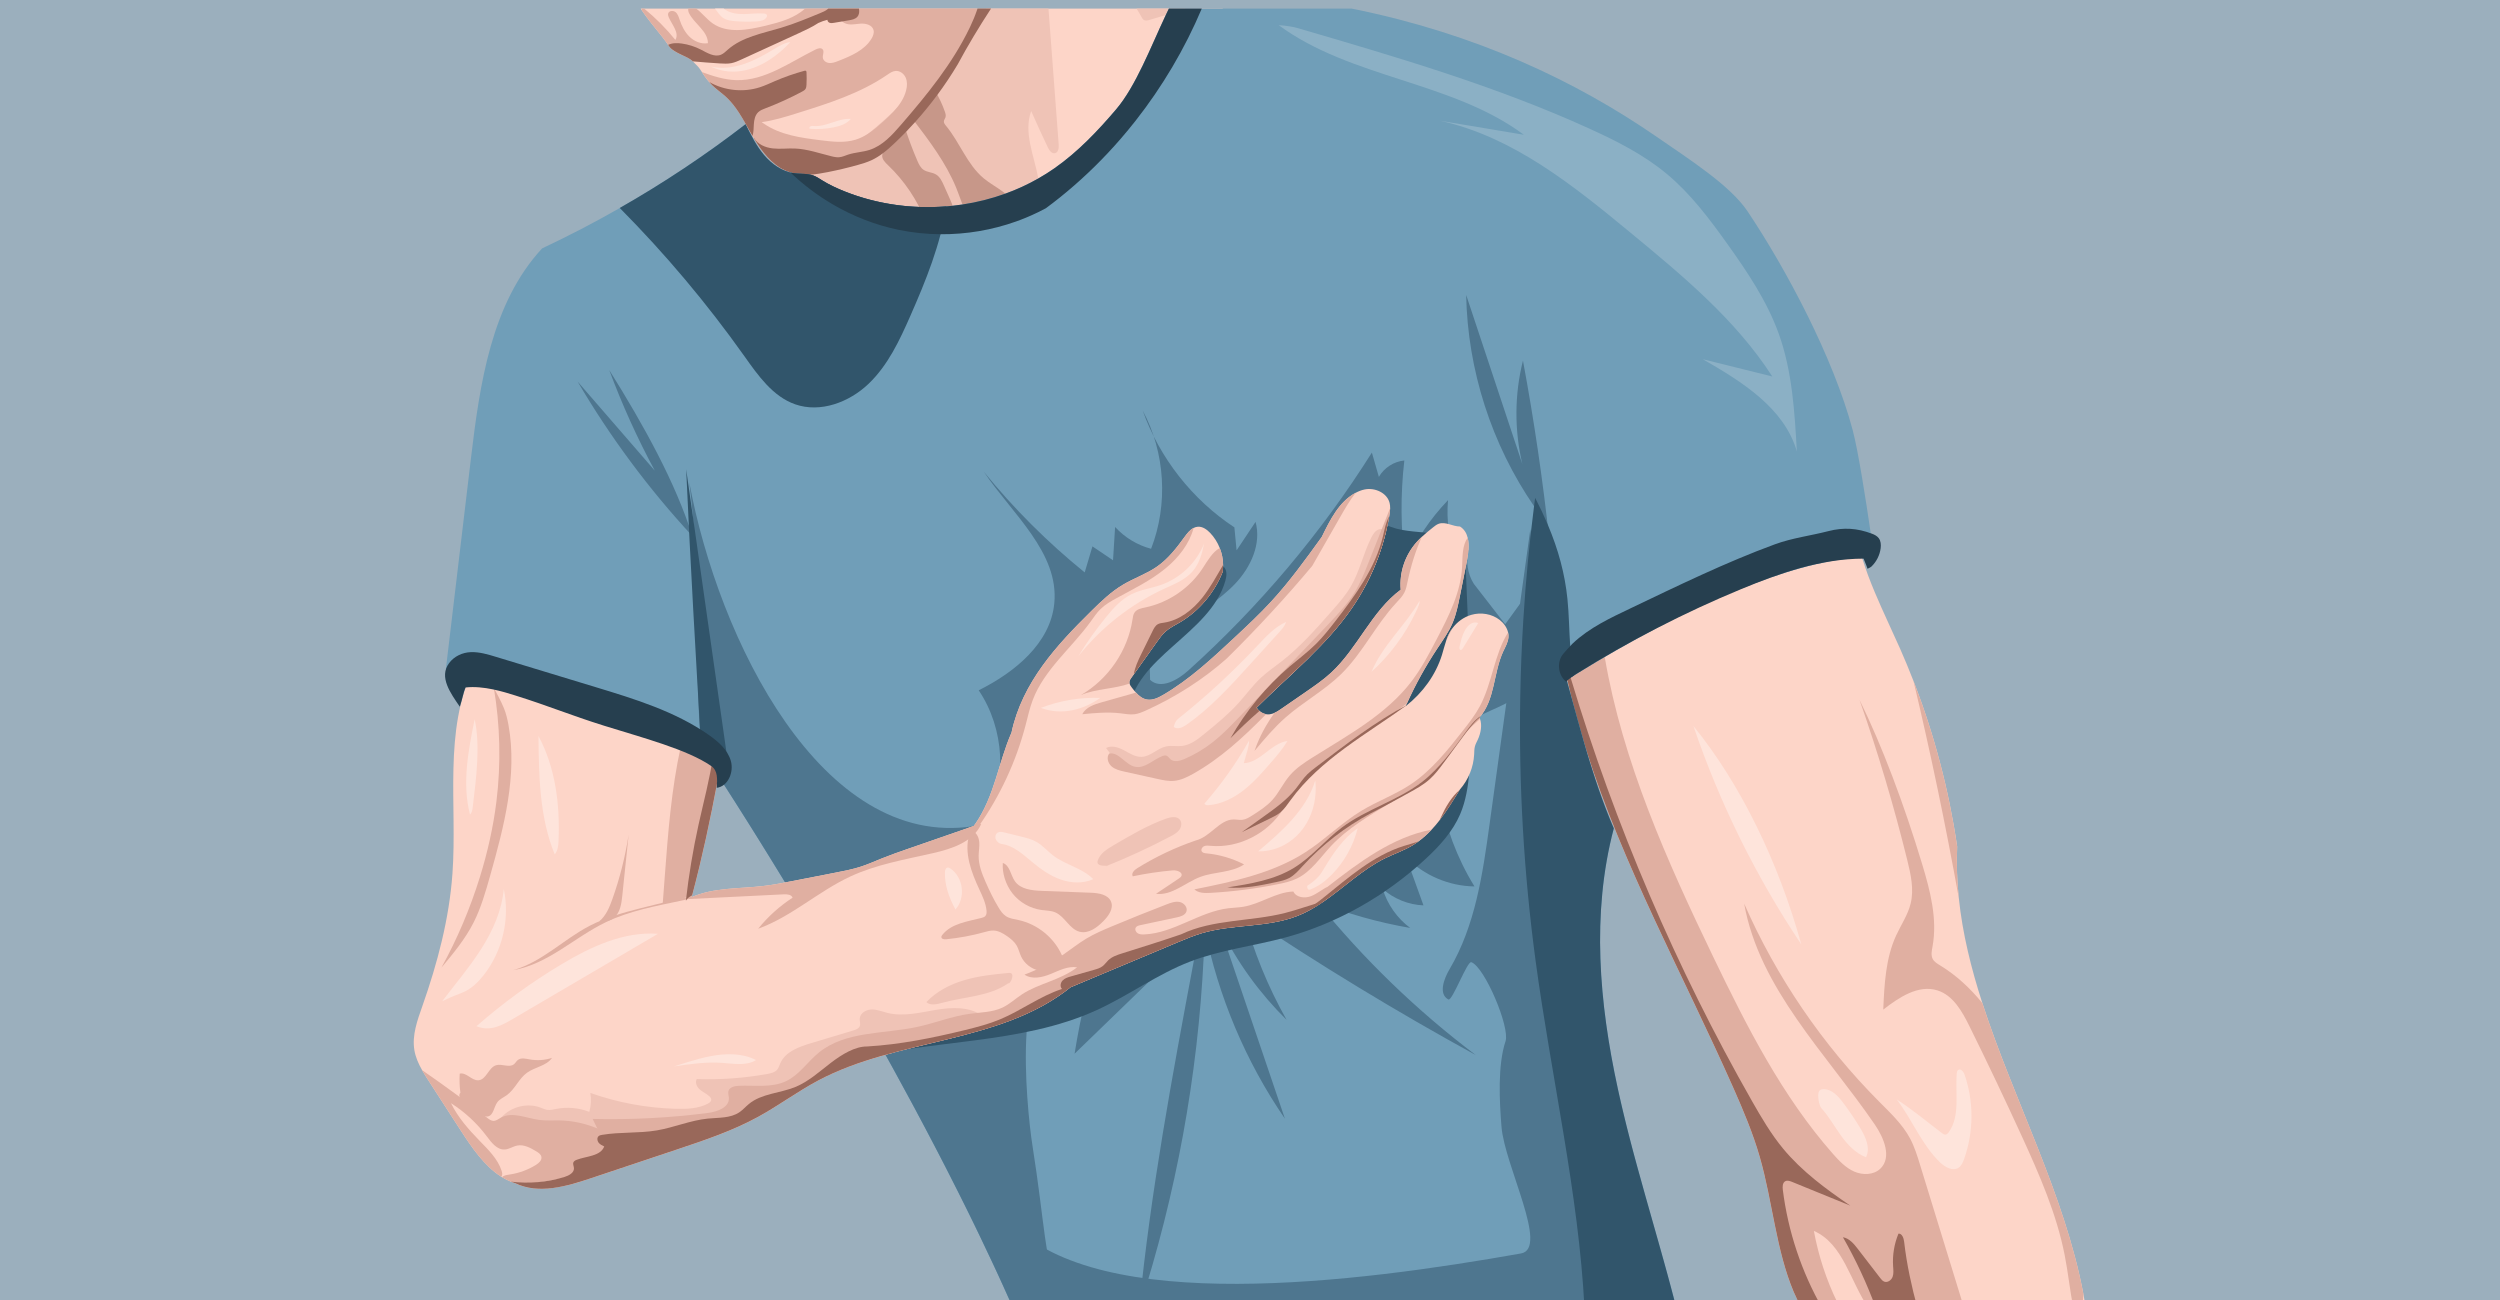 <svg width="2000" height="1040" viewBox="0 0 2000 1040" fill="none" xmlns="http://www.w3.org/2000/svg">
<g clip-path="url(#clip0_102_2885)">
<rect width="2000" height="1040" fill="#9BAFBD"/>
<path d="M1500.79 1046.62H1534.01H1571.34H1658.71H1665.82H1668.69C1668.1 1042.87 1667.46 1039.13 1666.75 1035.39V1035.38C1651.74 955.591 1610.88 879.833 1585.9 802.521C1576.93 774.795 1570 746.865 1567.05 718.48C1565.62 704.861 1565.11 691.132 1565.74 677.277C1559.12 632.011 1547.39 587.492 1530.81 544.843C1527.42 536.081 1523.81 527.405 1520.01 518.808C1513.49 504.097 1506.32 489.227 1499.99 474.171C1496.2 465.165 1492.72 456.08 1489.85 446.925C1489.76 446.626 1489.66 446.327 1489.58 446.021C1488.09 441.243 1486.8 436.442 1485.72 431.608C1485.11 428.898 1484.57 426.194 1484.11 423.467C1482.1 411.64 1481.54 399.671 1483.08 387.537L1395.97 444.772C1395.97 444.772 1395.97 444.78 1395.97 444.78L1358.81 469.196L1352.39 473.416L1282.73 519.193L1258.37 535.201L1255.09 537.354L1253.39 538.478L1252.81 538.855C1252.88 539.217 1252.96 539.578 1253.05 539.939C1253.32 541.189 1253.59 542.431 1253.86 543.672C1253.91 543.9 1253.96 544.112 1254 544.34C1254.92 548.506 1255.88 552.647 1256.89 556.796C1256.91 556.852 1256.92 556.899 1256.93 556.961C1260.39 571.131 1264.35 585.15 1268.72 599.036C1268.76 599.123 1268.78 599.218 1268.8 599.304C1298.33 692.735 1346.77 780.201 1386.7 870.256C1394.73 888.392 1402.47 906.726 1407.93 925.794C1418.09 961.231 1420.92 1000.11 1434.98 1033.43C1436.88 1037.94 1438.99 1042.35 1441.34 1046.63H1443.02H1457.85H1472.09H1494.98H1500.79V1046.62Z" fill="#FDD5C8"/>
<path d="M1500.79 1046.62H1534H1571.33C1559.57 1008.35 1547.8 970.098 1536.03 931.837C1533.82 924.642 1531.59 917.408 1528.05 910.773C1522 899.461 1512.44 890.483 1503.38 881.371C1457.99 835.765 1421.14 781.726 1395.32 722.881C1407.44 790.842 1460.78 842.597 1499.84 899.618C1507.16 910.316 1513.65 925.928 1504.29 934.922C1498.94 940.065 1490.2 940.254 1483.4 937.265C1476.6 934.282 1471.32 928.713 1466.41 923.151C1425.68 876.938 1397.49 821.313 1370.77 765.883C1333.64 688.876 1298.08 609.473 1283.77 525.574C1283.76 525.551 1283.75 525.519 1283.75 525.495C1283.4 523.397 1283.05 521.299 1282.72 519.193L1258.36 535.201L1255.08 537.354L1253.38 538.478C1253.27 538.965 1253.15 539.452 1253.04 539.948C1253.31 541.197 1253.58 542.438 1253.85 543.68C1253.9 543.908 1253.95 544.12 1253.99 544.348C1254.91 548.514 1255.87 552.655 1256.88 556.804C1256.9 556.859 1256.91 556.907 1256.92 556.969C1260.38 571.138 1264.34 585.158 1268.71 599.045C1268.75 599.131 1268.77 599.225 1268.79 599.311C1298.32 692.743 1346.76 780.209 1386.69 870.264C1394.72 888.4 1402.46 906.734 1407.92 925.802C1418.08 961.239 1420.91 1000.12 1434.97 1033.44C1437.41 1038.01 1440.07 1042.43 1443.02 1046.64H1457.84H1472.09C1471.41 1045.07 1470.64 1043.52 1469.9 1041.99C1461.06 1023.87 1454.73 1004.55 1451.1 984.74C1474.78 995.106 1480.13 1025.34 1494.97 1046.64H1500.79V1046.62Z" fill="#E0AFA1"/>
<path d="M1666.75 1035.38V1035.39C1666.55 1039.13 1666.25 1042.88 1665.82 1046.62H1658.71C1655.97 1032.56 1654.52 1018.21 1651.75 1004.12C1645.23 970.99 1631.53 939.742 1617.46 909.014C1603.95 879.501 1590 850.178 1575.61 821.076C1569.75 809.211 1562.55 796.265 1549.89 792.296C1534.66 787.533 1519.2 797.898 1506.61 807.681C1507.48 787.502 1508.48 766.731 1516.92 748.358C1520.85 739.808 1526.35 731.871 1528.55 722.723C1531.3 711.344 1528.62 699.438 1525.82 688.083C1515.14 644.805 1502.4 602.039 1487.65 559.964C1505.6 596.474 1523.25 643.39 1537.73 691.32C1544.2 712.743 1550.07 735.258 1546.01 757.262C1545.4 760.61 1544.6 764.248 1546.21 767.25C1547.44 769.537 1549.81 770.928 1552.03 772.28C1565.18 780.288 1576.27 790.685 1585.89 802.513C1610.88 879.833 1651.75 955.59 1666.75 1035.38Z" fill="#E0AFA1"/>
<path d="M1567.04 718.479C1556.6 660.279 1544.51 602.376 1530.81 544.843C1547.38 587.5 1559.12 632.011 1565.73 677.277C1565.11 691.132 1565.62 704.861 1567.04 718.479Z" fill="#E0AFA1"/>
<path d="M1426.26 951.906C1430.43 985.119 1441.24 1017.51 1457.83 1046.61H1441.33C1438.98 1042.34 1436.87 1037.93 1434.96 1033.42C1420.91 1000.09 1418.08 961.207 1407.92 925.778C1402.45 906.711 1394.72 888.377 1386.68 870.24C1346.76 780.193 1298.32 692.719 1268.79 599.288C1268.77 599.202 1268.74 599.107 1268.71 599.02C1264.33 585.134 1260.37 571.115 1256.92 556.945C1256.91 556.89 1256.9 556.844 1256.88 556.781C1255.87 552.639 1254.91 548.498 1253.99 544.325C1253.94 544.097 1253.9 543.884 1253.85 543.656C1253.57 542.415 1253.31 541.173 1253.04 539.923C1252.96 539.562 1252.87 539.201 1252.8 538.84L1253.38 538.462L1255.08 537.338C1255.54 538.902 1256.01 540.458 1256.48 542.022C1256.49 542.077 1256.51 542.132 1256.52 542.203V542.21C1291.98 660.168 1340.81 774.134 1401.8 881.221C1409.24 894.278 1416.89 907.294 1426.45 918.875C1441.47 937.075 1460.77 951.244 1480.29 964.544C1464.74 958.194 1449.17 951.851 1433.62 945.493C1431.91 944.798 1429.92 944.112 1428.28 944.94C1425.98 946.14 1425.94 949.342 1426.26 951.906Z" fill="#99685A"/>
<path d="M1534 1046.62H1500.79C1493.57 1026.99 1484.72 1007.96 1474.34 989.789C1479.44 990.633 1483.08 995.027 1486.23 999.114L1504.14 1022.37C1505.07 1023.58 1506.07 1024.83 1507.5 1025.34C1510.15 1026.29 1513.09 1024.11 1514.08 1021.47C1515.05 1018.84 1514.68 1015.91 1514.49 1013.11C1513.88 1004.19 1515.36 995.138 1518.79 986.878C1521.77 986.776 1522.99 990.61 1523.33 993.56C1525.39 1011.52 1529.26 1029.16 1534 1046.62Z" fill="#99685A"/>
<path d="M1517.37 879.557C1529.84 895.753 1537.29 915.759 1552.04 929.912C1556.1 933.809 1562.39 937.288 1567.02 934.077C1569.15 932.594 1570.23 930.054 1571.13 927.624C1579.02 905.89 1579.2 881.466 1571.63 859.629C1570.83 857.302 1568.44 854.509 1566.49 856.008C1565.63 856.663 1565.45 857.862 1565.37 858.935C1564.12 874.808 1568.22 892.416 1559.18 905.543C1558.46 906.6 1557.48 907.689 1556.2 907.705C1555.26 907.713 1554.43 907.137 1553.68 906.569C1541.72 897.567 1530.29 887.864 1517.37 879.557Z" fill="#FEE4DB"/>
<path d="M1457.05 886.452C1463.07 893.126 1467.46 901.07 1472.71 908.367C1477.95 915.665 1484.38 922.575 1492.79 925.81C1496.49 918.52 1492.6 909.811 1488.41 902.805C1484.08 895.587 1479.37 888.605 1474.29 881.9C1470.37 876.725 1465.3 871.234 1458.78 871.321C1457.8 871.337 1456.76 871.502 1455.98 872.125C1454.86 873.033 1454.63 874.634 1454.59 876.07C1454.5 880.638 1455.83 885.095 1457.05 886.452Z" fill="#FEE4DB"/>
<path d="M1354.74 580.828C1375.72 642.495 1404.83 701.411 1441.07 755.588C1422.86 689.929 1392.73 627.563 1354.74 580.828Z" fill="#FEE4DB"/>
<path d="M978.263 6.866C962.256 44.045 946.707 79.684 927.466 116.776C917.258 136.462 904.778 157.767 888.124 172.447C877.206 182.066 856.702 198.356 843.275 203.968C836.775 206.687 829.675 209.084 822.243 211.072C818.827 211.992 815.348 212.817 811.83 213.547C793.969 217.257 775.099 218.506 758.832 216.109C754.422 215.457 749.728 214.216 744.932 212.613C744.829 212.581 744.719 212.542 744.616 212.51C731.576 208.117 717.778 201.131 706.67 196.29C687.406 187.889 682.112 183.968 666.492 163.669C661.711 157.452 655.96 149.712 648.537 139.818V139.81C648.529 139.802 648.529 139.802 648.521 139.794H648.466C648.458 139.794 648.458 139.794 648.45 139.794H647.74C647.259 139.794 646.793 139.787 646.336 139.779C646.099 139.779 645.878 139.771 645.649 139.763C645.302 139.755 644.963 139.747 644.632 139.731C644.292 139.716 643.961 139.7 643.63 139.684C643.267 139.668 642.904 139.645 642.549 139.622C641.713 139.566 640.916 139.495 640.127 139.402C639.867 139.378 639.606 139.346 639.354 139.315C638.242 139.181 637.184 139.009 636.167 138.812C635.843 138.749 635.52 138.686 635.204 138.616C634.865 138.545 634.534 138.466 634.195 138.38C634.163 138.372 634.139 138.372 634.116 138.364C634.1 138.364 634.084 138.356 634.068 138.356C634.06 138.356 634.053 138.356 634.045 138.348C634.037 138.348 634.029 138.348 634.029 138.348H634.021L634.013 138.34C633.942 138.325 633.863 138.301 633.784 138.285C633.524 138.222 633.272 138.16 633.027 138.081C632.735 138.01 632.451 137.932 632.175 137.837C631.938 137.775 631.717 137.704 631.489 137.625C630.857 137.429 630.25 137.216 629.658 136.988C629.311 136.863 628.972 136.73 628.641 136.588C627.607 136.164 626.613 135.692 625.659 135.165C625.383 135.024 625.106 134.867 624.838 134.718C624.538 134.544 624.239 134.372 623.947 134.183C623.686 134.034 623.434 133.869 623.189 133.704C621.004 132.274 618.985 130.608 617.012 128.706C616.074 127.817 615.151 126.875 614.228 125.877C609.952 121.287 606.449 116.109 603.223 110.733C602.82 110.065 602.418 109.397 602.023 108.721V108.714C601.085 107.118 600.162 105.507 599.246 103.888C598.923 103.33 598.608 102.764 598.3 102.215C597.692 101.154 597.093 100.085 596.485 99.023C595.712 97.648 594.915 96.273 594.111 94.913C586.601 82.159 581.22 77.632 576.156 73.593C575.595 73.153 575.043 72.713 574.499 72.265C574.223 72.045 573.947 71.825 573.671 71.597C573.118 71.157 572.574 70.693 572.014 70.206C571.761 69.994 571.517 69.782 571.272 69.554C570.357 68.729 569.442 67.856 568.503 66.85C568.132 66.458 567.754 66.033 567.367 65.601C567.351 65.593 567.351 65.585 567.344 65.577C566.949 65.129 566.547 64.65 566.137 64.147C565.947 63.911 565.758 63.668 565.553 63.424C565.056 62.788 564.551 62.112 564.038 61.389C563.888 61.184 563.738 60.972 563.596 60.76C563.162 60.131 562.713 59.471 562.263 58.772C562.003 58.371 561.766 58.01 561.553 57.664C558.547 53.051 558.713 53.609 554.287 49.098C554.248 49.051 554.193 49.004 554.145 48.949C552.441 47.204 549.089 45.664 545.602 43.99C545.594 43.99 545.586 43.99 545.578 43.982C541.484 42.017 537.239 39.88 535.307 37.027C535.054 36.658 534.802 36.288 534.541 35.911C534.163 35.345 533.768 34.787 533.358 34.245C532.964 33.687 532.553 33.129 532.143 32.587C531.741 32.037 531.323 31.479 530.897 30.936C530.486 30.387 530.053 29.844 529.627 29.294C529.201 28.744 528.759 28.186 528.325 27.644C526.132 24.885 523.86 22.104 521.564 19.196C521.106 18.614 520.641 18.025 520.183 17.435C519.253 16.249 518.33 15.039 517.414 13.805C516.507 12.595 515.608 11.353 514.716 10.08C514.235 9.404 513.77 8.72 513.304 8.021C513.044 7.636 512.784 7.258 512.539 6.866H670.776C670.783 6.866 670.791 6.858 670.791 6.85C670.791 6.858 670.791 6.866 670.791 6.866H978.263Z" fill="#FDD5C8"/>
<path d="M844.035 122.536C841.416 123.157 839.396 120.305 838.245 117.869C833.645 108.258 829.212 98.575 824.944 88.815C818.68 106.113 827.255 124.399 830.663 142.765C831.239 145.837 831.657 148.918 831.847 151.983C832.194 157.672 831.365 164.069 826.932 167.676C826.135 168.321 825.259 168.856 824.36 169.342C823.35 169.909 822.301 170.427 821.331 171.056C819.256 172.384 817.56 174.097 816.069 176.007C813.797 178.891 811.974 182.246 810.002 185.445V185.453C809.418 186.396 808.819 187.331 808.196 188.235C804.062 194.208 796.504 199.481 789.877 196.439C788.473 195.795 787.172 194.789 785.633 194.593C779.724 193.869 779.219 203.646 774.399 207.142C770.92 209.657 766.132 208.259 761.832 208.172C755.963 208.062 750.504 210.616 744.926 212.605C744.824 212.573 744.713 212.534 744.611 212.502C731.57 208.109 717.772 201.123 706.665 196.282C687.4 187.881 682.107 183.96 666.486 163.661C661.706 157.445 655.955 149.704 648.531 139.81V139.802C648.523 139.794 648.523 139.794 648.515 139.786H648.46C648.452 139.786 648.452 139.786 648.444 139.786H647.734C647.742 139.739 647.75 139.692 647.766 139.645C647.829 139.275 647.955 138.93 648.129 138.592C648.76 137.398 650.022 136.706 651.213 136.069C653.044 135.087 654.858 134.073 656.649 133.028C660.72 130.709 664.727 128.265 668.656 125.728C677.641 119.928 686.28 113.601 694.603 106.875C701.569 101.247 708.321 95.33 714.885 89.192C732.02 73.169 747.885 55.62 762.937 37.671C767.149 32.65 771.338 27.573 775.567 22.528C777.295 20.453 779.038 18.394 780.789 16.343C783.527 13.145 786.288 9.978 789.104 6.866H838.773L846.938 115.425C847.159 118.214 846.773 121.884 844.035 122.536Z" fill="#EFC3B6"/>
<path d="M670.773 6.866C670.197 10.669 671.168 14.701 673.795 17.145C674.426 17.742 675.152 18.237 675.98 18.622C679.775 20.375 684.185 19.219 688.358 18.913C692.523 18.606 697.627 19.887 698.795 23.895C699.465 26.221 698.519 28.713 697.28 30.803C691.679 40.241 680.69 44.846 670.45 48.839C668.202 49.719 665.843 50.614 663.437 50.41C661.023 50.206 658.553 48.556 658.269 46.159C658.001 43.864 659.634 41.161 658.088 39.447C656.763 37.954 654.325 38.709 652.526 39.581C631.928 49.719 612.001 64.737 589.028 64.116C579.569 63.856 570.457 60.909 561.543 57.656C561.764 57.994 561.993 58.355 562.253 58.764C562.703 59.463 563.152 60.123 563.586 60.752C563.728 60.964 563.878 61.176 564.028 61.381C564.541 62.104 565.046 62.78 565.543 63.416C565.748 63.668 565.937 63.911 566.126 64.139C566.537 64.642 566.939 65.114 567.333 65.57C567.341 65.577 567.341 65.585 567.357 65.593C567.736 66.025 568.114 66.45 568.493 66.843C569.432 67.841 570.347 68.721 571.262 69.546C571.515 69.774 571.759 69.986 572.004 70.198C572.564 70.693 573.116 71.149 573.66 71.589C573.936 71.817 574.213 72.037 574.489 72.257C575.041 72.705 575.585 73.145 576.145 73.585C589.004 74.764 602.1 74.387 613.949 69.522C615.866 68.729 617.862 67.817 619.921 68.053C621.988 68.296 623.992 70.277 623.377 72.249C622.84 73.97 620.805 74.638 619.069 75.165C612.127 77.318 605.847 81.522 601.209 87.102C599.339 89.357 597.666 92.477 598.984 95.094C599.031 95.189 599.079 95.283 599.134 95.369C598.96 95.464 598.795 95.574 598.629 95.691C597.509 96.508 596.83 97.68 596.459 99.008C597.035 100.021 597.611 101.035 598.179 102.057C598.526 102.662 598.866 103.275 599.213 103.88C600.128 105.499 601.051 107.11 601.99 108.706V108.714C602.384 109.389 602.786 110.057 603.189 110.725C606.415 116.101 609.918 121.287 614.194 125.869C615.117 126.867 616.04 127.81 616.979 128.698C618.32 129.303 619.685 129.837 621.065 130.285C632.425 134.034 644.661 133.68 656.644 133.012C657.488 132.973 658.317 132.926 659.153 132.879C668.328 132.352 677.629 131.818 686.346 128.926C699.899 124.446 711.007 114.67 720.789 104.312C740.354 83.621 756.187 59.77 771.918 36.06C774.797 31.715 777.716 27.298 779.373 22.355C780.027 20.39 780.485 18.371 780.785 16.327C781.211 13.585 781.408 10.795 781.558 8.021C781.574 7.628 781.589 7.243 781.613 6.85H670.773V6.866ZM709.745 59.88C711.804 58.473 713.95 56.949 716.442 56.744C719.89 56.461 723.148 58.953 724.544 62.104C725.941 65.263 725.759 68.909 724.915 72.249C723.29 78.717 719.472 84.226 714.888 89.192C712.388 91.927 709.658 94.489 706.944 96.949C703.047 100.477 699.008 104.014 694.606 106.883C691.466 108.918 688.153 110.615 684.563 111.723C675.617 114.505 665.985 113.374 656.692 112.226C640.795 110.253 624.197 108.014 611.054 98.882C610.502 98.505 609.926 98.112 609.342 97.719C618.896 96.422 628.165 93.538 637.364 90.662C662.498 82.811 688.058 74.756 709.745 59.88Z" fill="#E0AFA1"/>
<path d="M870.622 125.381C878.645 120.957 886.661 116.525 894.684 112.1C899.362 109.515 904.19 106.804 907.345 102.513C908.489 100.949 909.404 98.89 908.6 97.129C907.858 95.51 905.846 94.788 904.071 94.976C902.296 95.173 900.687 96.085 899.141 96.972C892.262 100.949 885.375 104.917 878.496 108.894C874.693 111.086 870.709 113.46 868.571 117.287C867.703 118.835 867.206 120.792 868.074 122.34C868.966 123.912 871.04 124.502 872.823 124.187C874.598 123.881 876.168 122.867 870.622 125.381Z" fill="#EFC3B6"/>
<path d="M948.446 6.866C945.496 8.139 942.364 9.082 939.279 10.009C937.063 10.677 934.838 11.345 932.621 12.013C928.29 13.318 923.967 14.622 919.636 15.919C918.137 16.367 916.433 16.799 915.1 15.997C914.208 15.463 913.695 14.504 913.206 13.6C911.968 11.306 910.65 9.058 909.246 6.858H948.446V6.866Z" fill="#EFC3B6"/>
<path d="M826.895 194.553C826.382 200.282 824.781 205.901 822.248 211.072C818.832 211.992 815.353 212.817 811.835 213.547C812.876 204.172 812.269 194.608 810.005 185.452C809.634 183.905 809.2 182.372 808.727 180.848C811.945 178.239 816.805 173.798 820.828 168.698C821.483 167.865 822.524 166.914 823.447 167.44C823.992 167.747 824.165 168.423 824.291 169.028C824.315 169.13 824.331 169.241 824.355 169.342C826.098 177.649 827.636 186.105 826.895 194.553Z" fill="#EFC3B6"/>
<path d="M670.756 6.866C668.942 8.524 666.654 9.695 664.43 10.803C647.918 19.015 631.256 26.952 614.485 34.622C599.598 41.42 583.946 48.131 567.585 47.518C560.003 47.227 552.304 46.112 545.583 43.99C545.575 43.99 545.567 43.99 545.559 43.982C541.464 42.017 537.22 39.88 535.287 37.027C535.035 36.658 534.783 36.288 534.522 35.911C534.144 35.345 533.749 34.787 533.339 34.245C532.952 33.687 532.542 33.129 532.124 32.587C531.722 32.037 531.304 31.479 530.878 30.937C530.467 30.387 530.033 29.844 529.607 29.294C529.181 28.744 528.74 28.186 528.306 27.644C526.113 24.885 523.841 22.104 521.545 19.196C521.087 18.614 520.622 18.025 520.164 17.435C519.233 16.249 518.31 15.039 517.395 13.805C516.488 12.595 515.589 11.353 514.697 10.08C514.216 9.404 513.751 8.72 513.285 8.021C513.38 7.636 513.498 7.259 513.617 6.866H515.328C524.487 14.347 532.873 22.764 540.297 31.942C543.642 26.261 537.67 19.911 535.019 13.883C534.585 12.893 534.238 11.785 534.538 10.756C535.193 8.508 538.561 8.217 540.399 9.671C542.238 11.133 542.948 13.53 543.689 15.746C545.385 20.815 547.823 25.773 551.696 29.475C555.562 33.176 561.061 35.455 566.338 34.551C566.37 24.94 555.594 19.204 551.263 10.622C550.702 9.506 550.387 8.052 550.616 6.873H556.943C561.7 10.347 565.289 15.329 570.164 18.716C582.116 27.039 598.32 23.974 612.497 20.571C623.691 17.876 635.887 14.457 644.005 6.873H670.756V6.866Z" fill="#E0AFA1"/>
<path d="M645.188 67.817C645.125 68.972 645.022 70.183 644.407 71.157C643.776 72.139 642.703 72.737 641.669 73.287C632.211 78.34 622.436 82.796 612.417 86.615C610.342 87.416 608.204 88.21 606.587 89.735C604.015 92.171 603.29 95.951 603.069 99.48C602.864 102.584 602.943 105.79 602.012 108.729C600.134 105.531 598.32 102.262 596.474 99.023C595.7 97.648 594.904 96.273 594.099 94.913C586.589 82.159 581.208 77.633 576.144 73.593C573.225 71.267 570.408 69.09 567.355 65.601C579.512 72.509 594.612 74.128 607.928 69.797C612.062 68.454 615.999 66.583 619.983 64.862C627.611 61.577 635.469 58.827 643.476 56.65C643.886 56.54 644.359 56.438 644.714 56.666C645.125 56.925 645.196 57.491 645.219 57.97C645.369 61.255 645.361 64.54 645.188 67.817Z" fill="#99685A"/>
<path d="M730.355 95.526C743.498 112.768 756.791 130.269 764.988 150.317C768.073 157.877 770.416 165.743 773.966 173.099C774.857 174.946 776.498 177.075 778.478 176.502C779.93 176.077 780.561 174.427 781.634 173.359C784.553 170.459 789.515 172.651 792.678 175.276C795.842 177.9 799.676 181.099 803.557 179.723C803.502 175.559 803.447 171.394 803.383 167.229C803.376 166.592 803.383 165.916 803.754 165.398C804.417 164.47 805.821 164.589 806.918 164.887C809.134 165.484 811.257 166.412 813.197 167.638C811.627 161.689 807.107 156.942 802.169 153.248C797.23 149.555 791.732 146.623 786.99 142.686C773.682 131.613 767.899 114.018 756.854 100.705C755.955 99.621 754.961 98.395 755.103 96.996C755.214 95.873 756.042 94.961 756.389 93.892C756.878 92.391 756.397 90.772 755.876 89.279C753.904 83.613 751.332 78.143 748.224 73.004C741.471 80.996 735.002 89.224 730.355 95.526Z" fill="#C79789"/>
<path d="M724.112 102.6C726.944 111.409 730.202 120.085 733.87 128.588C735.062 131.346 736.411 134.23 738.919 135.904C741.83 137.845 745.712 137.759 748.725 139.527C751.905 141.39 753.593 144.966 755.084 148.329C756.796 152.164 758.508 156.007 760.212 159.842C761.916 163.661 763.651 167.944 762.31 171.905C761.19 175.237 758.05 177.579 754.697 178.663C751.344 179.748 747.747 179.755 744.221 179.763C743.487 179.763 742.722 179.755 742.091 179.386C741.27 178.915 740.884 177.964 740.544 177.084C733.941 160.132 723.552 144.651 710.346 132.093C708.05 129.908 705.462 127.315 705.762 124.163C705.936 122.364 707.048 120.816 708.145 119.378C713.264 112.713 718.984 106.513 724.112 102.6Z" fill="#C79789"/>
<path d="M792.814 6.865C783.142 21.64 774.133 36.665 766.197 51.44C761.171 59.856 755.736 68.021 749.89 75.888C744.289 83.448 738.325 90.741 732.037 97.727C729.734 100.289 727.383 102.812 725.001 105.287C722.082 108.313 719.1 111.275 716.062 114.167C712.883 117.193 709.609 120.171 706.083 122.78C703.251 124.887 700.277 126.764 697.058 128.234C693.563 129.845 689.863 130.953 686.155 131.991C678.266 134.199 670.291 136.101 662.244 137.68C657.66 138.584 653.038 139.386 648.383 139.771H648.375C648.328 139.779 648.288 139.786 648.241 139.786H647.728C647.247 139.786 646.782 139.779 646.324 139.771C646.087 139.771 645.866 139.763 645.638 139.755C645.291 139.747 644.951 139.739 644.62 139.723C644.281 139.708 643.949 139.692 643.618 139.676C643.255 139.66 642.892 139.637 642.537 139.614C641.701 139.558 640.904 139.487 640.115 139.394C639.855 139.37 639.595 139.338 639.342 139.307C638.23 139.173 637.173 139.001 636.155 138.804C635.832 138.741 635.508 138.678 635.193 138.608C634.853 138.537 634.522 138.458 634.183 138.372C634.151 138.364 634.128 138.364 634.104 138.356C634.088 138.356 634.072 138.348 634.057 138.348C634.049 138.348 634.041 138.348 634.033 138.34C634.025 138.34 634.017 138.34 634.017 138.34H634.009L634.001 138.333C633.93 138.317 633.852 138.293 633.773 138.277C633.512 138.214 633.26 138.152 633.015 138.073C632.723 138.002 632.44 137.924 632.163 137.829C631.927 137.767 631.706 137.696 631.477 137.617C630.846 137.421 630.238 137.208 629.647 136.98C629.3 136.855 628.96 136.722 628.629 136.58C627.596 136.156 626.602 135.684 625.647 135.157C625.371 135.016 625.095 134.859 624.827 134.71C624.527 134.536 624.227 134.364 623.935 134.175C623.675 134.026 623.422 133.861 623.178 133.696C620.993 132.266 618.973 130.6 617.001 128.698C616.062 127.809 615.139 126.867 614.216 125.869C609.94 121.279 606.438 116.101 603.211 110.725C603.227 110.607 603.235 110.474 603.242 110.348C606.13 115.496 612.26 118.041 618.145 118.725C624.03 119.393 629.994 118.575 635.903 118.811C645.906 119.22 655.483 122.647 665.202 125.028C666.346 125.311 667.498 125.578 668.666 125.712C669.589 125.829 670.512 125.877 671.435 125.782C673.849 125.562 676.081 124.502 678.377 123.723C683.962 121.86 690.005 121.727 695.614 119.928C705.949 116.611 713.633 108.124 720.725 99.928C741.488 75.927 761.834 51.054 775.592 22.504C775.837 22.017 776.058 21.53 776.294 21.035C778.29 16.807 780.144 12.461 781.588 8.013C781.706 7.628 781.833 7.243 781.951 6.842H792.814V6.865Z" fill="#99685A"/>
<path d="M685.841 13.482C684.2 15.322 681.558 15.832 679.128 16.249C677.345 16.547 675.578 16.846 673.795 17.145C671.602 17.514 669.401 17.875 667.208 18.253C666.095 18.441 664.943 18.622 663.863 18.292C662.79 17.962 661.835 16.956 661.969 15.84C659.453 16.445 656.984 17.31 654.64 18.402C650.01 21.514 644.038 24.265 638.121 26.976C623.108 33.868 608.104 40.744 593.091 47.605C590.535 48.776 587.947 49.947 585.194 50.505C582.149 51.117 579.017 50.937 575.925 50.748C568.698 50.3 561.488 49.75 554.277 49.098C554.238 49.051 554.183 49.004 554.135 48.949C552.431 47.204 549.078 45.664 545.592 43.99C545.584 43.99 545.576 43.99 545.568 43.982C541.474 42.017 537.229 39.88 535.296 37.027C535.044 36.658 534.792 36.288 534.531 35.911C534.547 35.895 534.571 35.888 534.586 35.88C537.908 34.253 541.789 34.308 545.442 34.827C550.735 35.573 555.902 37.223 560.652 39.66C565.787 42.3 571.53 45.986 576.863 43.746C578.907 42.882 580.516 41.247 582.18 39.77C593.817 29.498 610.021 26.701 624.891 22.221C635.683 18.968 646.12 14.638 656.526 10.316C658.34 9.569 660.179 8.799 661.741 7.612C662.048 7.376 662.348 7.117 662.64 6.866H670.758C670.765 6.866 670.773 6.858 670.773 6.85C670.773 6.858 670.773 6.866 670.773 6.866H687.167C687.608 9.302 687.443 11.691 685.841 13.482Z" fill="#99685A"/>
<path d="M568.738 53.286C577.479 55.251 586.701 54.041 595.198 51.196C603.686 48.343 611.544 43.911 619.22 39.306C623.33 36.838 627.55 34.261 632.3 33.593C628.647 37.616 624.616 41.294 620.269 44.556C613.106 49.939 605.004 54.245 596.247 56.21C587.49 58.175 578.047 57.703 568.738 53.286Z" fill="#FEE4DB"/>
<path d="M648.084 103.07C654.332 103.511 660.643 103.118 666.789 101.916C671.94 100.91 677.273 99.142 680.657 95.133C670.615 94.387 661.258 101.578 651.216 100.823C650.388 100.761 649.536 100.65 648.755 100.91C647.974 101.169 647.287 101.955 647.461 102.764C648.186 102.858 648.92 102.961 648.084 103.07Z" fill="#FEE4DB"/>
<path d="M613.338 13.6C611.965 16.304 608.423 16.933 605.394 17.113C599.588 17.475 593.758 17.412 587.959 16.933C584.804 16.665 581.546 16.249 578.863 14.567C575.921 12.728 574.098 9.663 572.008 6.85H578.926C579.297 7.133 579.668 7.416 580.062 7.675C584.433 10.638 589.955 11.337 595.241 11.251C600.518 11.164 605.796 10.402 611.066 10.819C612.084 10.905 613.33 11.211 613.59 12.202C613.701 12.681 613.559 13.176 613.338 13.6Z" fill="#FEE4DB"/>
<path d="M851.127 132.376C848.642 152.203 846.157 172.022 843.672 191.85C852.46 180.109 856.026 164.627 853.257 150.246C852.042 143.935 849.667 137.735 851.127 132.376Z" fill="#FEE4DB"/>
<path d="M1499.41 446.422C1499.41 446.422 1496.56 445.904 1490.55 446.005C1490.23 446.005 1489.91 446.013 1489.58 446.021C1487.27 446.076 1484.54 446.226 1481.37 446.517C1474.29 447.168 1464.99 448.528 1453.35 451.224C1453.11 451.278 1452.87 451.326 1452.63 451.389C1444.61 453.267 1435.47 455.766 1425.18 459.082C1424.94 459.153 1424.71 459.231 1424.48 459.318C1412.35 463.255 1398.62 468.332 1383.22 474.839C1376.5 477.676 1369.45 480.796 1362.09 484.214C1345 492.151 1326.14 501.716 1305.43 513.22C1305.1 513.409 1304.77 513.582 1304.45 513.771C1297.76 517.495 1290.87 521.425 1283.77 525.582C1276.9 529.605 1269.84 533.834 1262.59 538.266C1262.22 538.486 1261.87 538.706 1261.51 538.934C1260.79 539.373 1260.05 539.822 1259.33 540.27C1258.38 540.851 1257.44 541.44 1256.48 542.038C1255.6 542.58 1254.72 543.114 1253.85 543.672C1253.66 543.775 1253.5 543.884 1253.32 543.995C1253.4 544.27 1253.47 544.545 1253.55 544.82C1253.55 544.828 1253.55 544.828 1253.55 544.828C1254.67 548.788 1255.77 552.773 1256.88 556.796C1256.9 556.851 1256.91 556.899 1256.92 556.961C1257.99 560.805 1259.05 564.687 1260.13 568.577C1260.48 569.889 1260.84 571.201 1261.21 572.521C1262.99 578.982 1264.8 585.473 1266.67 591.995C1267.03 593.245 1267.38 594.502 1267.75 595.752C1268.07 596.844 1268.39 597.944 1268.71 599.037C1268.74 599.123 1268.76 599.217 1268.79 599.303C1269.17 600.624 1269.56 601.944 1269.96 603.264C1270.43 604.844 1270.91 606.416 1271.4 607.995C1271.73 609.08 1272.06 610.18 1272.4 611.265C1273.65 615.288 1274.93 619.304 1276.25 623.304C1276.68 624.601 1277.11 625.889 1277.54 627.186C1277.96 628.444 1278.4 629.709 1278.83 630.966C1279.33 632.42 1279.83 633.858 1280.35 635.312C1280.61 636.027 1280.87 636.758 1281.12 637.481C1281.8 639.398 1282.51 641.316 1283.23 643.226C1283.47 643.87 1283.71 644.506 1283.95 645.143C1284.19 645.78 1284.43 646.416 1284.68 647.053C1285.18 648.365 1285.69 649.678 1286.21 650.99C1286.51 651.784 1286.83 652.57 1287.15 653.355C1287.3 653.732 1287.45 654.11 1287.61 654.495C1288.03 655.54 1288.46 656.585 1288.9 657.622C1289.15 658.243 1289.41 658.864 1289.67 659.477C1290.11 660.546 1290.58 661.623 1291.03 662.691C1273.01 731.155 1279.44 802.711 1294.24 870.824C1294.51 872.062 1294.78 873.293 1295.06 874.531C1295.33 875.762 1295.6 876.993 1295.89 878.224C1296.16 879.454 1296.45 880.693 1296.73 881.916C1296.98 882.996 1297.24 884.085 1297.49 885.166C1297.51 885.308 1297.54 885.458 1297.58 885.6C1297.92 887.043 1298.26 888.487 1298.61 889.931C1299.11 892.053 1299.62 894.167 1300.15 896.281C1300.56 898.009 1301 899.737 1301.43 901.464C1302.06 903.957 1302.69 906.458 1303.33 908.951C1303.76 910.663 1304.2 912.375 1304.65 914.079C1304.88 914.97 1305.11 915.846 1305.35 916.729C1305.61 917.731 1305.87 918.741 1306.14 919.751C1306.64 921.621 1307.13 923.49 1307.64 925.36C1307.65 925.399 1307.66 925.439 1307.67 925.486C1307.73 925.723 1307.79 925.944 1307.86 926.18C1307.86 926.188 1307.86 926.196 1307.87 926.204C1308.59 928.871 1309.31 931.545 1310.04 934.196C1314.28 949.753 1318.72 965.27 1323.13 980.796C1323.65 982.618 1324.16 984.44 1324.68 986.263C1325.71 989.915 1326.76 993.552 1327.78 997.213C1328.78 1000.76 1329.78 1004.33 1330.77 1007.88C1331.81 1011.63 1332.85 1015.38 1333.88 1019.14C1334.87 1022.8 1335.87 1026.45 1336.85 1030.12C1337.82 1033.79 1338.79 1037.44 1339.74 1041.11C1340.22 1042.94 1340.69 1044.78 1341.15 1046.62H911.379C911.379 1046.63 911.371 1046.64 911.371 1046.65C911.347 1046.72 911.332 1046.77 911.308 1046.84C911.316 1046.78 911.324 1046.72 911.332 1046.65V1046.62H810.543C810.353 1046.19 810.164 1045.75 809.959 1045.32C809.336 1043.9 808.704 1042.47 808.065 1041.04C806.101 1036.6 804.089 1032.16 802.054 1027.7C801.273 1025.96 800.476 1024.22 799.672 1022.48C799.451 1021.99 799.238 1021.52 799.009 1021.03C798.086 1019.03 797.155 1017.01 796.216 1014.99C795.727 1013.93 795.238 1012.87 794.733 1011.81C794.236 1010.75 793.747 1009.69 793.242 1008.63C790.047 1001.78 786.789 994.925 783.475 988.061C782.213 985.434 780.943 982.807 779.657 980.18C778.616 978.027 777.559 975.881 776.51 973.727C775.689 972.07 774.877 970.398 774.048 968.733C773.251 967.108 772.455 965.491 771.642 963.874C770.033 960.639 768.415 957.381 766.79 954.147C763.524 947.615 760.211 941.083 756.882 934.574C755.249 931.387 753.608 928.192 751.951 925.013C750.326 921.857 748.693 918.717 747.044 915.578C745.916 913.416 744.796 911.262 743.66 909.117C742.516 906.931 741.372 904.746 740.213 902.569C739.092 900.431 737.964 898.301 736.82 896.179C735.274 893.252 733.72 890.333 732.158 887.422C731.188 885.6 730.217 883.785 729.239 881.979C724.577 873.309 719.891 864.694 715.205 856.166C714.069 854.099 712.94 852.04 711.797 849.981C710.661 847.922 709.532 845.871 708.389 843.82C708.12 843.323 707.844 842.834 707.568 842.345C706.471 840.349 705.351 838.353 704.239 836.365C703.584 835.181 702.921 833.998 702.267 832.831C701.083 830.716 699.908 828.618 698.732 826.519C695.814 821.321 692.887 816.161 689.984 811.041C689.913 810.915 689.834 810.781 689.763 810.647C687.57 806.813 685.392 803.002 683.223 799.208C682.347 797.693 681.479 796.178 680.619 794.677C679.752 793.168 678.892 791.668 678.024 790.174C677.353 788.996 676.683 787.84 676.004 786.677C675.342 785.506 674.671 784.351 673.993 783.196C672.233 780.154 670.482 777.145 668.739 774.142C667.366 771.793 665.993 769.451 664.636 767.125C664.416 766.755 664.202 766.386 663.982 766.009C661.473 761.726 658.98 757.49 656.503 753.301C656.361 753.057 656.211 752.807 656.069 752.571C655.43 751.494 654.799 750.417 654.16 749.348C652.89 747.203 651.628 745.065 650.365 742.952C649.742 741.899 649.111 740.837 648.48 739.784C647.762 738.574 647.036 737.364 646.318 736.177C644.882 733.773 643.455 731.391 642.027 729.018C641.325 727.824 640.615 726.645 639.897 725.474C639.4 724.649 638.911 723.823 638.406 722.998C634.935 717.231 631.495 711.564 628.118 706.008C626.975 704.146 625.854 702.291 624.734 700.46C623.645 698.668 622.549 696.9 621.468 695.132C620.853 694.126 620.23 693.12 619.614 692.114C618.999 691.116 618.391 690.118 617.776 689.12C617.169 688.13 616.553 687.148 615.954 686.165C615.346 685.175 614.739 684.2 614.131 683.226C612.924 681.277 611.733 679.352 610.55 677.434C609.359 675.517 608.191 673.623 607.016 671.744C605.84 669.866 604.688 668.004 603.536 666.165C602.961 665.238 602.385 664.326 601.817 663.415C600.673 661.591 599.545 659.784 598.424 658.007C595.056 652.656 591.79 647.485 588.619 642.495C588.09 641.662 587.569 640.836 587.041 640.019C584.351 635.791 581.739 631.713 579.207 627.768C577.811 625.583 576.422 623.445 575.073 621.355C574.742 621.277 574.403 621.206 574.071 621.12C573.858 621.072 573.645 621.025 573.432 620.97C572.312 620.711 571.2 620.443 570.079 620.176C569.346 619.995 568.612 619.823 567.878 619.642C566.269 619.257 564.66 618.864 563.05 618.455C555.848 616.663 548.661 614.778 541.514 612.789C490.377 598.597 440.511 579.327 393.399 555.248C392.657 554.871 391.915 554.486 391.174 554.093C388.484 552.718 385.809 551.319 383.143 549.897C383.143 549.897 383.135 549.897 383.127 549.889C380.161 548.325 377.21 546.729 374.268 545.118C368.383 541.896 362.553 538.596 356.778 535.233C356.754 535.217 356.723 535.201 356.699 535.185C363.373 479.098 370.055 423.004 376.729 366.908C383.861 307.049 392.965 242.774 433.672 198.726C454.775 188.777 475.499 178.019 495.789 166.435C530.698 146.529 564.321 124.187 596.46 99.385C600.689 107.974 604.98 116.666 611.165 123.983C611.512 124.391 611.867 124.808 612.23 125.208C612.27 125.256 612.309 125.295 612.341 125.335C612.664 125.688 612.995 126.042 613.327 126.387C613.697 126.78 614.076 127.166 614.471 127.551C614.857 127.928 615.252 128.305 615.654 128.674C616.459 129.405 617.279 130.12 618.123 130.796C618.502 131.102 618.881 131.393 619.275 131.684C619.662 131.975 620.048 132.258 620.45 132.533C621.208 133.075 621.997 133.57 622.786 134.05C623.243 134.325 623.709 134.592 624.182 134.851C624.426 134.984 624.663 135.111 624.892 135.228C625.073 135.323 625.255 135.417 625.436 135.504C626.209 135.889 627.006 136.25 627.811 136.572C628.04 136.666 628.253 136.761 628.481 136.839C629.507 137.232 630.556 137.57 631.613 137.853C631.874 137.924 632.134 137.987 632.386 138.057C632.741 138.144 633.096 138.222 633.451 138.293C633.633 138.333 633.799 138.364 633.98 138.396H633.988C633.988 138.396 633.996 138.396 634.004 138.396C634.011 138.404 634.019 138.404 634.027 138.404C634.043 138.404 634.059 138.411 634.075 138.411C634.098 138.419 634.122 138.419 634.153 138.426C634.264 138.442 634.382 138.466 634.501 138.482C634.737 138.521 634.982 138.561 635.211 138.592C635.621 138.646 636.031 138.694 636.441 138.733C636.844 138.781 637.262 138.812 637.672 138.843C637.901 138.859 638.122 138.874 638.35 138.89C638.879 138.93 639.4 138.953 639.928 138.977C640.331 138.993 640.741 139.009 641.143 139.032C641.474 139.047 641.806 139.063 642.137 139.079C642.461 139.095 642.792 139.118 643.123 139.134C643.376 139.15 643.628 139.166 643.873 139.181C644.141 139.205 644.409 139.221 644.677 139.244C644.725 139.252 644.772 139.252 644.819 139.259C645.024 139.283 645.222 139.307 645.427 139.323C645.687 139.354 645.947 139.386 646.2 139.417C646.721 139.48 647.226 139.566 647.738 139.668C647.746 139.668 647.762 139.676 647.77 139.676C647.849 139.692 647.935 139.708 648.014 139.723C648.093 139.739 648.18 139.755 648.251 139.771C648.29 139.779 648.322 139.786 648.354 139.794H648.361C648.385 139.794 648.401 139.802 648.417 139.81C648.425 139.81 648.425 139.81 648.433 139.81C648.456 139.81 648.48 139.818 648.503 139.826C648.559 139.842 648.606 139.85 648.669 139.865C648.811 139.896 648.953 139.928 649.087 139.967C649.308 140.022 649.521 140.077 649.734 140.156C649.868 140.195 650.01 140.235 650.137 140.281C650.365 140.352 650.586 140.431 650.815 140.517C653.3 141.453 655.517 142.977 657.765 144.375C663.445 147.896 669.535 150.717 675.752 153.193C676.344 153.429 676.943 153.657 677.535 153.885C678.119 154.113 678.702 154.333 679.286 154.545C680.596 155.04 681.913 155.511 683.246 155.975C683.743 156.148 684.24 156.313 684.737 156.478C685.345 156.682 685.952 156.879 686.56 157.075C687.151 157.272 687.743 157.452 688.343 157.642C689.124 157.892 689.92 158.128 690.717 158.356C690.914 158.419 691.104 158.474 691.301 158.537C691.419 158.568 691.546 158.608 691.664 158.639C691.838 158.686 691.995 158.733 692.169 158.781C692.492 158.875 692.816 158.969 693.139 159.056C693.289 159.095 693.455 159.142 693.605 159.181C693.92 159.268 694.236 159.362 694.551 159.441C695.001 159.559 695.451 159.685 695.9 159.802C696.587 159.991 697.265 160.156 697.959 160.328C698.464 160.455 698.953 160.58 699.458 160.698C699.513 160.714 699.577 160.721 699.64 160.737C699.916 160.8 700.192 160.863 700.468 160.934C700.744 161.005 701.028 161.068 701.304 161.13C701.88 161.256 702.456 161.39 703.024 161.516C703.119 161.539 703.221 161.554 703.316 161.578C703.892 161.696 704.46 161.822 705.028 161.94C705.777 162.089 706.542 162.246 707.292 162.387C707.789 162.482 708.278 162.584 708.775 162.671C709.406 162.78 710.029 162.899 710.661 163.008C711.757 163.205 712.869 163.378 713.982 163.551C714.195 163.582 714.392 163.613 714.605 163.645C715.299 163.748 715.993 163.857 716.703 163.952C717.382 164.046 718.068 164.14 718.747 164.226C719.228 164.282 719.701 164.345 720.183 164.407C720.206 164.407 720.23 164.415 720.253 164.415C720.845 164.486 721.429 164.549 722.021 164.619C722.565 164.675 723.093 164.73 723.638 164.793C724.387 164.863 725.137 164.934 725.886 165.005C726.02 165.02 726.162 165.028 726.296 165.044C727.409 165.138 728.521 165.224 729.641 165.303C730.272 165.343 730.911 165.382 731.55 165.414C732.821 165.492 734.091 165.547 735.361 165.594H735.369C738.012 165.688 740.662 165.728 743.305 165.712C743.968 165.712 744.63 165.704 745.285 165.688C745.948 165.68 746.61 165.665 747.273 165.641C747.928 165.625 748.591 165.602 749.253 165.579C749.916 165.555 750.571 165.523 751.233 165.492C751.936 165.46 752.646 165.421 753.356 165.382C753.774 165.358 754.2 165.335 754.618 165.303C754.641 165.303 754.665 165.303 754.689 165.295C755.501 165.24 756.298 165.186 757.111 165.115C758.767 164.981 760.416 164.824 762.073 164.651H762.081C764.716 164.368 767.35 164.022 769.97 163.621C781.661 161.853 793.171 158.953 804.255 154.946H804.263C813.398 151.653 822.226 147.598 830.659 142.788C835.117 140.258 839.456 137.515 843.66 134.568C862.326 121.475 878.174 104.808 892.927 87.456C908.784 68.784 920.609 37.491 932.616 12.044C933.437 10.292 934.257 8.579 935.085 6.897H1081.43C1180.72 26.874 1260.61 64.807 1325.08 109.263C1351.99 127.825 1384.29 148.478 1398.07 169.092C1428.96 215.237 1466.7 286.059 1482.15 344.072C1486.7 361.172 1493 402.036 1496.6 426.658C1498.31 438.374 1499.41 446.422 1499.41 446.422Z" fill="#709EB8"/>
<path d="M1268.58 1046.62H831.363C820.642 1027.36 812.966 1004.87 809.258 978.618C879.88 1052.23 1084.75 1026.2 1216.8 1002.76C1239.32 998.767 1203.71 932.523 1201.2 901.433C1199.57 881.19 1198.02 852.245 1204.43 832.965C1208.08 821.983 1187.94 773.899 1177.1 769.75C1173.79 768.484 1161.82 801.251 1158.69 799.579C1150.64 795.29 1155.01 783.211 1159.64 775.368C1180.2 740.554 1186.14 699.344 1191.66 659.32C1202.53 580.64 1213.4 501.966 1224.27 423.294L1268.58 1046.62Z" fill="#4E768F"/>
<path d="M821.307 825.612C819.003 859.29 823.46 900.636 826.032 916.895C835.728 978.255 835.333 1005.39 848.303 1046.62H810.538C810.349 1046.2 810.16 1045.75 809.954 1045.32C809.339 1043.9 808.7 1042.47 808.061 1041.04C806.097 1036.6 804.085 1032.16 802.05 1027.7C801.269 1025.96 800.472 1024.22 799.667 1022.48C799.446 1021.99 799.233 1021.52 799.005 1021.03C798.082 1019.03 797.151 1017.01 796.212 1014.99C795.723 1013.93 795.234 1012.87 794.729 1011.81C794.232 1010.75 793.743 1009.68 793.238 1008.63C790.043 1001.78 786.785 994.925 783.471 988.061C782.201 985.434 780.931 982.807 779.653 980.18C778.612 978.027 777.555 975.881 776.505 973.727C775.685 972.07 774.872 970.398 774.044 968.734C773.247 967.108 772.45 965.491 771.638 963.874C770.036 960.632 768.419 957.381 766.786 954.147C763.52 947.615 760.207 941.083 756.878 934.574C755.245 931.387 753.604 928.192 751.947 925.013C750.322 921.857 748.689 918.71 747.04 915.578C745.912 913.416 744.792 911.262 743.656 909.117C742.512 906.931 741.368 904.746 740.208 902.569C739.088 900.431 737.96 898.301 736.816 896.179C735.278 893.252 733.716 890.333 732.154 887.422C731.183 885.6 730.213 883.785 729.235 881.979C724.572 873.309 719.886 864.694 715.2 856.166C714.064 854.099 712.936 852.04 711.792 849.981C710.656 847.922 709.528 845.871 708.384 843.82C708.116 843.323 707.84 842.834 707.564 842.345C706.467 840.349 705.347 838.353 704.235 836.365C703.58 835.181 702.917 833.998 702.262 832.831C701.079 830.716 699.904 828.618 698.728 826.519C695.809 821.321 692.882 816.161 689.979 811.041C689.908 810.915 689.829 810.781 689.758 810.647C687.565 806.813 685.388 803.002 683.218 799.208C682.343 797.693 681.475 796.179 680.615 794.677C679.747 793.168 678.887 791.667 678.02 790.174C677.349 788.995 676.679 787.84 676 786.677C675.337 785.506 674.667 784.351 673.988 783.196C672.229 780.155 670.478 777.144 668.734 774.142C667.362 771.793 665.989 769.451 664.632 767.124C664.411 766.755 664.198 766.386 663.977 766.009C661.469 761.726 658.976 757.49 656.499 753.301C656.357 753.058 656.207 752.806 656.065 752.571C655.426 751.494 654.795 750.417 654.156 749.348C652.885 747.203 651.623 745.065 650.361 742.952C649.738 741.899 649.107 740.838 648.476 739.784C647.758 738.574 647.032 737.364 646.314 736.178C644.878 733.772 643.45 731.391 642.022 729.018C641.32 727.824 640.61 726.645 639.892 725.474C639.395 724.649 638.906 723.823 638.401 722.998C634.93 717.23 631.491 711.564 628.114 706.008C626.97 704.145 625.85 702.291 624.73 700.46C623.641 698.668 622.545 696.9 621.464 695.132C620.848 694.126 620.225 693.12 619.61 692.114C618.995 691.116 618.387 690.118 617.772 689.12C617.164 688.13 616.549 687.148 615.949 686.165C615.342 685.183 614.734 684.2 614.127 683.226C612.92 681.277 611.729 679.352 610.545 677.434C609.354 675.516 608.187 673.623 607.011 671.745C605.836 669.866 604.684 668.004 603.532 666.165C602.956 665.246 602.38 664.326 601.812 663.415C600.669 661.592 599.54 659.783 598.42 658.008C595.052 652.656 591.786 647.485 588.614 642.495C588.086 641.662 587.565 640.837 587.036 640.019C584.346 635.792 581.735 631.713 579.203 627.768C577.806 625.583 576.418 623.445 575.069 621.355C574.738 621.277 574.398 621.206 574.067 621.12C573.854 621.072 573.641 621.025 573.428 620.97C572.308 620.711 571.195 620.444 570.075 620.176C569.342 619.995 568.608 619.823 567.874 619.642C566.265 619.257 564.655 618.864 563.046 618.456C562.636 615.147 562.249 611.846 561.902 608.522C561.65 606.125 561.405 603.721 561.2 601.315C561.192 601.284 561.184 601.253 561.184 601.221C561.066 599.854 560.94 598.486 560.829 597.127V597.095C560.443 592.483 560.104 587.877 559.812 583.241C559.378 576.199 559.039 569.111 558.778 561.983V561.944C556.987 513.928 558.526 464.222 554.25 412.968V412.937C553.508 403.993 552.585 395.003 551.434 385.958C574.769 511.947 657.548 679.556 778.604 660.963H778.612C780.268 660.711 781.933 660.42 783.605 660.09C783.945 660.027 784.284 659.964 784.623 659.886H784.631C787.084 659.383 789.554 658.817 792.031 658.165C793.877 657.678 795.668 657.293 797.411 656.986C797.427 656.986 797.45 656.978 797.466 656.978C798.697 656.766 799.904 656.609 801.079 656.476C801.087 656.476 801.095 656.476 801.095 656.476C803.667 656.208 806.136 656.145 808.487 656.271C826.324 657.214 838.086 668.978 844.287 685.733C846.33 691.249 847.774 697.301 848.634 703.682C849.06 706.825 849.344 710.048 849.486 713.332C849.77 719.698 849.518 726.283 848.76 732.901C848.105 738.692 847.048 744.508 845.613 750.221C845.194 751.903 844.737 753.577 844.248 755.235C842.654 760.681 840.698 766.009 838.394 771.093C837.526 773.034 836.595 774.936 835.625 776.799C834.773 778.417 833.897 780.013 832.974 781.561C832.359 782.606 831.72 783.644 831.065 784.658C830.079 786.19 829.18 787.903 828.351 789.774C826.679 793.577 825.33 798.04 824.257 803.003C823.744 805.322 823.31 807.76 822.924 810.292C822.569 812.603 822.261 814.986 821.993 817.439C821.733 820.082 821.504 822.819 821.307 825.612Z" fill="#4E768F"/>
<path d="M1227.33 405.101C1193.24 355.576 1174.08 295.992 1172.93 235.952C1187.93 281.092 1202.92 326.224 1217.92 371.364C1211.41 344.236 1211.56 315.552 1218.37 288.495C1227.19 335.914 1234.22 383.663 1239.42 431.608C1236.2 420.104 1231.09 410.555 1227.33 405.101Z" fill="#4E768F"/>
<path d="M788.625 657.992C805.957 625.19 803.693 583.005 782.953 552.231C811.724 537.928 840.314 514.658 843.43 482.784C847.406 442.123 809.862 411.278 787.024 377.345C811.038 406.901 838.144 433.958 867.759 457.943C869.826 450.996 871.893 444.049 873.96 437.102C879.451 440.811 884.934 444.528 890.424 448.237C890.977 439.35 891.529 430.461 892.081 421.573C899.725 429.981 909.863 436.127 920.868 439.027C934.713 403.475 932.18 361.965 914.115 328.347C927.597 366.311 953.773 399.687 987.506 421.887C988.089 428.017 988.681 434.155 989.265 440.284C994.322 432.693 999.379 425.101 1004.44 417.51C1009.26 434.964 1000.69 453.699 988.224 466.878C975.759 480.057 959.721 489.205 945.237 500.128C904.001 531.224 875.94 576.199 849.812 620.664C843.966 630.612 837.884 640.9 828.449 647.563C819.014 654.228 805.184 656.2 788.625 657.992Z" fill="#4E768F"/>
<path d="M919.245 509.598C919.521 521.024 919.797 532.458 920.073 543.885C928.522 551.798 942.044 544.144 950.643 536.396C1007.32 485.369 1056.89 426.524 1097.5 362.067C1099.37 368.551 1101.23 375.034 1103.1 381.517C1107.26 374.248 1115.1 369.188 1123.47 368.386C1120.29 395.867 1120.52 423.734 1124.17 451.161C1132.51 432.34 1144.16 414.98 1158.43 400.103C1156.93 416.363 1159.36 432.96 1165.45 448.12C1168.61 445.345 1171.78 442.571 1174.94 439.797C1172.48 448.952 1174.02 459.106 1179.09 467.122C1187.44 477.888 1195.79 488.646 1204.14 499.413C1208.21 493.794 1212.29 488.183 1216.36 482.564C1219.63 504.599 1229.6 525.606 1244.62 542.117C1164.62 586.848 1076.42 614.659 988.92 642.164C977.639 645.709 966.05 649.301 954.24 648.593C943.645 647.964 933.524 643.886 924.341 638.589C900.374 624.766 881.228 600.891 878.009 573.488C874.806 546.085 890.269 516.222 919.245 509.598Z" fill="#4E768F"/>
<path d="M553.858 428.819C518.918 391.098 488.096 349.588 462.102 305.273C482.684 329.022 503.258 352.779 523.84 376.527C509.838 350.586 497.657 323.678 487.401 296.055C515.257 340.519 540.589 386.555 553.858 428.819Z" fill="#4E768F"/>
<path d="M784.082 797.685C782.867 835.237 781.66 872.788 780.445 910.339C795.6 849.066 831.487 793.074 880.919 753.6C871.594 782.803 864.486 812.706 859.666 842.968C894.314 809.416 928.971 775.872 963.619 742.315C974.45 796.825 996.476 849.098 1027.94 894.988C1010.63 843.986 993.329 792.98 976.02 741.985C989.439 769.365 1007.53 794.465 1029.27 815.893C1014.23 789.223 1002.6 760.641 994.764 731.062C1054.98 771.486 1117.03 809.219 1180.65 844.088C1133.52 808.548 1090.77 767.235 1053.69 721.387C1077.69 730.928 1102.7 737.969 1128.17 742.355C1117.75 734.645 1109.9 723.525 1106.16 711.132C1115.07 719.092 1126.83 723.839 1138.78 724.303C1134.15 711.47 1129.53 698.636 1124.9 685.811C1139.12 700.318 1159.24 708.908 1179.59 709.144C1151.7 663.996 1141.98 608.035 1153.05 556.183C1092.62 618.62 1010.12 653.693 934.043 695.878C874.095 729.12 817.05 767.565 784.082 797.685Z" fill="#4E768F"/>
<path d="M963.344 756.94C963.234 759.8 963.099 762.653 962.95 765.506V765.513C958.232 860.931 940.853 955.701 911.387 1046.61C911.364 1046.68 911.34 1046.76 911.316 1046.83C911.324 1046.76 911.332 1046.69 911.34 1046.61C920.546 953.058 937.839 860.513 955.163 768.115C955.305 767.314 955.463 766.519 955.605 765.718C961.356 763.942 962.918 760.649 963.344 756.94Z" fill="#4E768F"/>
<path d="M963.517 752.712C963.509 754.15 963.509 755.573 963.344 756.94C963.407 755.533 963.454 754.119 963.517 752.712Z" fill="#4E768F"/>
<path d="M1037.49 22.308C1116.88 45.491 1196.59 68.791 1271.84 103.047C1293.52 112.918 1315 123.818 1333.31 139.024C1352.34 154.835 1367.35 174.82 1381.73 194.922C1397.92 217.587 1413.7 240.99 1423.08 267.198C1433.81 297.171 1435.7 329.454 1437.49 361.227C1427.62 326.586 1393.62 305.344 1362.3 287.395C1380.82 291.992 1399.33 296.59 1417.84 301.194C1388.65 255.85 1346.32 220.73 1304.68 186.372C1258.68 148.423 1210.27 109.271 1151.92 96.572C1174.31 100.321 1196.7 104.061 1219.09 107.809C1161.4 64.886 1080.78 62.835 1022.94 20.107C1029.32 20.492 1035.3 21.663 1037.49 22.308Z" fill="#8BB0C5"/>
<path d="M679.117 848.687C744.524 831.087 815.998 836.175 877.564 808.004C903.045 796.344 925.923 779.321 952.083 769.254C976.586 759.824 1003.05 756.854 1028.4 749.969C1070.08 738.645 1108.59 716.562 1140.28 687.32C1151.5 676.962 1162.09 665.418 1168.11 651.406C1172.77 640.585 1174.49 628.758 1175.54 617.033C1178.08 588.671 1176.92 560.121 1175.77 531.672C1175.58 526.981 1175.39 522.281 1175.19 517.59C1174.38 497.629 1173.56 477.668 1172.75 457.707C1172.5 451.499 1172.18 445.023 1169.14 439.593C1157.77 419.247 1123.9 431.286 1105.1 417.455C1085.55 439.585 1066 461.723 1046.45 483.853C1035.75 495.963 1024.98 508.144 1012.32 518.195C998.154 529.448 981.919 537.786 965.809 546.046C945.748 556.332 925.197 566.784 902.84 569.811C907.202 525.621 968.152 507.381 980.278 464.662C981.288 461.11 981.808 456.945 979.528 454.045C976.033 449.596 968.973 451.247 963.845 453.66C929.93 469.582 904.899 499.79 885.342 531.657C865.778 563.523 850.489 597.944 829.37 628.797C803.707 666.283 770.1 697.576 740.746 732.28C711.399 766.959 685.547 807.026 679.117 848.687Z" fill="#31556B"/>
<path d="M1206.77 509.715C1206.5 513.787 1204.3 517.433 1202.58 521.126C1194.66 538.282 1196.13 559.845 1183.55 573.967C1183.72 574.329 1183.88 574.707 1184.01 575.099C1185.78 579.995 1184.76 586.282 1182.18 591.862C1181.39 593.551 1180.46 595.201 1179.97 596.994C1179.39 599.076 1179.43 601.276 1179.33 603.429C1178.81 613.724 1174.73 623.807 1167.94 631.579C1167.88 631.666 1167.83 631.767 1167.76 631.854C1162.93 639.729 1157.78 648.31 1151.65 656.224C1149.66 658.801 1147.55 661.3 1145.32 663.689C1142.09 667.132 1138.6 670.322 1134.75 673.12C1133.08 674.338 1131.35 675.485 1129.53 676.539C1122.68 680.546 1115.1 683.116 1107.98 686.605C1089.96 695.438 1075.24 709.985 1058.76 721.309C1056.02 723.195 1053.21 724.987 1050.35 726.652C1046.39 728.947 1042.29 731.006 1037.99 732.688C1013.84 742.189 986.45 739.156 961.561 746.503C954.926 748.468 948.528 751.148 942.146 753.82C913.604 765.797 885.054 777.773 856.519 789.75C799.971 835.087 718.321 830.401 654.475 864.402C637.917 873.214 622.801 884.527 606.337 893.52C585.881 904.699 563.642 912.146 541.537 919.554C518.517 927.245 495.497 934.953 472.477 942.645C466.419 944.672 460.123 946.692 453.773 948.246C441.206 951.307 428.41 952.545 416.75 948.435C415.251 947.915 413.776 947.299 412.316 946.589C411.086 946.226 409.879 945.792 408.711 945.319C406.234 944.325 403.867 943.11 401.579 941.714C401.382 941.603 401.193 941.477 400.996 941.359C387.553 932.87 377.408 917.992 368.32 903.934C359.918 890.941 351.524 877.94 343.13 864.946C341.245 862.043 339.351 859.085 337.64 856.063C334.815 851.062 332.48 845.863 331.518 840.238C329.474 828.287 333.869 816.287 337.9 804.848C349.978 770.551 359.381 735.061 361.969 698.802C365.906 643.54 354.538 584.741 378.717 534.848C380.934 538.698 390.945 542.894 400.791 546.989C439.525 563.099 478.394 579.256 518.857 590.368C527.432 592.718 536.062 594.848 544.685 596.986C553.379 599.147 562.064 601.331 570.671 603.791C572.115 604.207 573.551 604.632 574.994 605.056C574.616 611.909 574.237 618.769 573.843 625.615C568.218 655.485 561.804 685.678 553.883 715.486C553.836 715.698 553.781 715.902 553.718 716.114C553.694 716.193 553.678 716.279 553.655 716.358C553.544 716.814 553.41 717.277 553.292 717.733C571.231 709.89 591.537 711.124 611.015 708.767C618.549 707.863 626.012 706.401 633.451 704.948C645.269 702.637 657.102 700.326 668.92 698.016C675.571 696.711 682.245 695.407 688.69 693.309C694.48 691.423 700.034 688.916 705.683 686.644C712.436 683.917 719.331 681.528 726.218 679.132C742.311 673.544 758.397 667.956 774.482 662.385C776.005 661.85 777.527 661.324 779.042 660.798C779.429 660.263 779.807 659.729 780.186 659.186C795.696 636.891 798.756 609.787 809.194 586.093C813.422 566.187 822.573 548.443 833.988 532.6C845.396 516.749 859.06 502.65 872.968 488.921C880.841 481.141 888.919 473.393 898.441 467.743C907.3 462.477 917.264 459.145 925.698 453.236C934.541 447.051 941.262 438.382 947.581 429.652C949.601 426.862 951.944 423.852 954.902 422.343C955.967 421.793 957.119 421.447 958.366 421.369C962.113 421.149 965.497 423.585 968.093 426.296C971.438 429.785 974.049 433.942 975.808 438.438C977.496 442.736 978.427 447.326 978.482 451.939C978.498 453.801 978.388 455.656 978.12 457.495C971.627 473.849 959.525 488.654 943.976 497.81C940.055 500.112 935.882 502.109 932.49 505.118C929.776 507.531 927.654 510.502 925.556 513.456C919.371 522.132 913.201 530.792 907.016 539.476C906.362 540.395 905.707 541.323 905.052 542.242C904.374 543.193 903.672 544.207 903.53 545.37C903.474 545.881 903.522 546.376 903.656 546.863C903.979 548.066 904.792 549.173 905.565 550.188C906.575 551.507 907.648 552.851 908.784 554.109C911.213 556.788 914.022 559.028 917.509 559.641C922.076 560.45 926.605 558.211 930.612 555.877C951.487 543.712 969.331 527.106 986.987 510.651C997.187 501.133 1007.41 491.601 1016.86 481.338C1031.73 465.196 1044.6 447.349 1057.43 429.55C1064.14 415.813 1071.15 401.667 1084.02 394.516C1084.23 394.405 1084.43 394.288 1084.64 394.186C1086.89 392.991 1089.29 392.048 1091.79 391.553C1099.95 389.918 1109.61 394.256 1111.67 402.28C1112.02 403.647 1112.14 405.046 1112.12 406.446C1112.11 408.426 1111.81 410.445 1111.48 412.41C1111.44 412.653 1111.4 412.889 1111.36 413.125C1110.69 417.031 1109.89 420.921 1108.96 424.779C1105.36 439.781 1099.88 454.327 1092.69 467.986C1089.26 474.533 1085.43 480.867 1081.22 486.949C1071.25 501.369 1059.36 514.194 1046.83 526.477C1033.15 539.916 1018.68 552.702 1005.13 566.25C1005.56 566.824 1006.01 567.351 1006.48 567.822C1006.83 568.176 1007.18 568.506 1007.55 568.804C1009.23 570.196 1011.06 571.044 1012.88 571.358C1013.89 571.547 1014.89 571.563 1015.84 571.422C1017.15 571.233 1018.39 570.839 1019.58 570.313C1021.65 569.394 1023.58 568.081 1025.45 566.792C1031.98 562.289 1038.49 557.786 1045.03 553.291C1051.83 548.592 1058.67 543.877 1064.76 538.282C1086.14 518.603 1097.21 489.11 1120.56 471.79C1119.34 457.558 1124.31 443.742 1133.45 433.542C1134.75 432.08 1136.14 430.705 1137.57 429.384C1140.42 426.728 1143.47 424.284 1146.5 421.848C1147.87 420.756 1149.27 419.64 1150.91 419.043C1156.38 417.047 1162.18 421.219 1168 421.211C1171.38 423.341 1173.26 426.532 1174.17 430.265C1175.61 436.151 1174.63 443.349 1173.36 449.683C1171.54 458.721 1169.74 467.766 1167.93 476.795C1166.46 484.12 1164.99 491.507 1162.04 498.383C1158.9 505.707 1154.2 512.254 1149.79 518.902C1140.52 532.859 1132.39 547.57 1125.49 562.84V562.848C1125.18 563.539 1124.87 564.223 1124.56 564.922C1138.34 554.148 1148.55 539.901 1153.55 523.995C1154.78 520.05 1155.72 516.003 1157.07 512.105V512.097C1157.69 510.328 1158.39 508.6 1159.24 506.933C1160 505.448 1160.88 504.026 1161.87 502.682L1161.88 502.674C1165.64 497.582 1170.96 493.644 1177.05 491.877C1184.72 489.637 1193.5 491.051 1199.8 495.979C1203.03 498.509 1205.61 502.085 1206.48 506.022C1206.76 507.209 1206.87 508.458 1206.77 509.715Z" fill="#FDD5C8"/>
<path d="M399.367 896.084C406.522 886.034 420.778 881.695 432.351 886.057C434.252 886.775 436.106 887.698 438.118 887.943C440.366 888.211 442.607 887.604 444.823 887.162C453.675 885.395 463.023 886.215 471.425 889.489C472.869 884.598 473.16 879.367 472.269 874.35C494.319 882.144 517.607 886.452 540.997 887.051C549.62 887.272 558.59 886.917 566.242 882.949C567.544 882.278 568.94 881.269 568.995 879.809C569.035 878.697 568.262 877.719 567.425 876.969C565.106 874.871 562.116 873.632 559.781 871.557C557.446 869.483 555.837 865.956 557.406 863.258C576.324 863.905 595.313 862.517 613.939 859.148C616.81 858.627 619.918 857.925 621.78 855.685C622.995 854.225 623.492 852.316 624.257 850.573C628.289 841.351 639.089 837.477 648.76 834.558C660.065 831.158 671.362 827.75 682.667 824.35C684.703 823.735 686.982 822.914 687.795 820.966C688.568 819.112 687.692 817.005 687.771 815.002C687.953 810.623 692.749 807.696 697.143 807.578C701.538 807.46 705.719 809.274 709.987 810.331C722.569 813.455 735.712 810.095 748.5 807.933C761.281 805.764 775.52 805.125 786.06 812.651C746.008 831.45 697.159 826.188 658.716 848.064C642.355 857.373 628.273 871.408 610.042 876.133C602.413 878.105 594.106 878.437 587.495 882.704C583.811 885.079 580.955 888.511 577.634 891.367C568.656 899.106 556.728 902.38 545.123 904.857C526.632 908.801 507.824 911.286 488.938 912.288C457.848 913.921 425.543 911.247 399.367 896.084Z" fill="#EFC3B6"/>
<path d="M1145.32 663.689C1140.69 668.624 1135.51 673.049 1129.54 676.538C1122.69 680.546 1115.1 683.116 1107.98 686.605C1089.97 695.438 1075.25 709.985 1058.77 721.308C1052.23 725.796 1045.41 729.78 1037.99 732.688C1013.85 742.189 986.455 739.156 961.565 746.503C954.931 748.468 948.533 751.148 942.151 753.82C913.608 765.797 885.058 777.773 856.524 789.75C799.976 835.087 718.325 830.401 654.48 864.402C637.921 873.214 622.806 884.527 606.342 893.52C585.886 904.699 563.647 912.146 541.542 919.554C518.522 927.245 495.502 934.953 472.482 942.645C466.423 944.672 460.128 946.692 453.777 948.246L481.744 910.923C479.203 905.661 476.663 900.407 474.131 895.153C504.969 895.895 535.87 894.285 566.463 890.333C573.973 889.355 583.543 885.892 583.117 878.365C583.014 876.543 582.257 874.705 582.722 872.938C583.558 869.743 587.605 868.796 590.927 868.646C603.77 868.086 617.37 870.429 628.967 864.875C639.475 859.85 646.102 849.342 655.143 841.997C676.38 824.76 706.847 827.292 733.622 821.565C747.72 818.551 761.257 813.053 775.528 811.073C784.443 809.826 793.791 809.913 801.925 806.087C807.66 803.373 812.354 798.916 817.655 795.431C831.074 786.63 848.114 784.303 861.691 773.875C854.449 772.704 847.428 776.342 840.651 779.14C833.875 781.938 825.623 783.832 819.58 779.691C830.774 775.517 841.456 769.961 851.301 763.195C857.147 759.179 862.693 754.739 868.76 751.062C875.3 747.101 882.352 744.091 889.397 741.136C903.992 735.022 918.681 729.12 933.449 723.438C936.747 722.165 940.297 720.876 943.76 721.599C947.231 722.322 950.324 725.946 949.117 729.261C948.044 732.201 944.486 733.262 941.417 733.914C931.69 735.989 921.971 738.055 912.259 740.13C910.91 740.413 909.411 740.798 908.67 741.953C907.684 743.478 908.607 745.654 910.153 746.614C911.699 747.572 913.624 747.62 915.446 747.541C939.082 746.535 959.356 729.395 982.85 726.59C986.739 726.134 990.691 726.063 994.557 725.426C1008.43 723.163 1020.65 713.71 1034.68 713.206C1036.9 718.055 1043.75 718.857 1048.76 716.955C1053.76 715.053 1057.87 711.297 1061.96 709.497C1087.23 689.906 1113.86 669.701 1145.32 663.689Z" fill="#E0AFA1"/>
<path d="M498.275 914.947C490.647 915.175 483.152 918.457 477.843 923.924C475.019 926.827 472.81 930.291 469.907 933.115C462.515 940.278 451.699 942.361 441.546 944.144C434.225 945.414 426.912 946.684 419.591 947.962C418.644 948.127 417.698 948.293 416.743 948.443C415.244 947.922 413.769 947.307 412.31 946.597C411.079 946.234 409.872 945.8 408.704 945.327C406.227 944.333 403.861 943.118 401.573 941.722C401.873 941.453 402.196 941.209 402.535 941.02C404.223 940.049 406.243 939.828 408.168 939.536C415.481 938.408 422.557 935.789 428.813 931.884C431.133 930.425 433.602 928.192 433.136 925.526C432.774 923.451 430.786 922.118 428.971 921.045C424.324 918.268 419.118 915.396 413.809 916.438C410.369 917.108 407.332 919.38 403.837 919.601C397.636 919.98 393.171 914.071 389.455 909.117C381.622 898.624 371.855 889.568 360.787 882.539C366.356 893.954 374.916 903.626 383.791 912.738C390.765 919.901 398.259 927.206 401.312 936.704C401.715 937.959 402.03 939.339 401.518 940.546C401.391 940.854 401.21 941.13 400.989 941.367C387.546 932.878 377.401 918 368.313 903.942C359.911 890.948 351.517 877.947 343.124 864.954C341.238 862.051 339.345 859.093 337.633 856.071C355.399 868.37 372.833 881.142 389.913 894.38C391.341 895.485 392.887 896.636 394.686 896.699C396.871 896.763 398.717 895.224 400.618 894.167C409.777 889.047 420.948 894.538 431.361 895.934C436.734 896.652 442.177 896.226 447.597 896.329C465.947 896.684 484.099 903.358 498.275 914.947Z" fill="#E0AFA1"/>
<path d="M1058.76 721.309C1052.22 725.796 1045.4 729.78 1037.99 732.688C1013.84 742.189 986.45 739.156 961.561 746.503C954.926 748.468 948.528 751.148 942.146 753.82C913.604 765.797 885.054 777.773 856.519 789.75C799.971 835.087 718.321 830.401 654.475 864.402C637.916 873.214 622.801 884.527 606.337 893.52C585.881 904.699 563.642 912.146 541.537 919.554C518.517 927.245 495.497 934.953 472.477 942.645C452.905 949.2 430.863 955.63 412.308 946.589C411.078 946.226 409.871 945.792 408.703 945.319C423.1 947.086 437.869 945.824 451.714 941.517C455.256 940.42 459.421 938.14 459.161 934.464C459.058 932.918 458.127 931.34 458.711 929.904C459.153 928.839 460.289 928.247 461.37 927.837C469.298 924.816 480.335 925.06 483.38 917.171C481.676 916.359 479.885 915.507 478.765 913.976C477.653 912.446 477.503 910.04 478.97 908.848C479.704 908.241 480.682 908.044 481.629 907.886C496.089 905.448 510.983 906.774 525.444 904.328C539.226 901.993 552.329 896.258 566.238 894.877C574.947 894.009 584.422 894.68 591.616 889.734C594.354 887.864 596.523 885.308 599.079 883.201C609.319 874.752 623.961 874.642 636.268 869.593C646.863 865.238 655.485 857.318 664.573 850.352C673.661 843.402 684.067 837.083 693.644 837.185C720.214 835.631 746.429 830.314 772.273 823.979C781.693 821.668 791.12 819.206 800.058 815.475C817.075 808.391 832.095 796.849 849.624 791.164C847.786 789.419 848.346 786.182 850.113 784.358C851.881 782.535 854.444 781.773 856.882 781.081C862.98 779.361 869.086 777.624 875.184 775.887C877.646 775.195 880.178 774.457 882.182 772.869C883.847 771.549 885.038 769.718 886.576 768.241C889.661 765.27 893.905 763.895 897.999 762.613C914.053 757.576 930.099 752.547 944.899 747.455C970.483 735.234 1000.46 737.356 1027.95 730.401C1038.32 727.777 1048.43 723.855 1058.76 721.309Z" fill="#99685A"/>
<path d="M832.719 566.313C847.802 560.49 864.085 557.747 880.25 558.313C866.476 568.026 849.065 572.498 832.719 566.313Z" fill="#FEE4DB"/>
<path d="M381.164 820.966C402.243 802.482 425.011 785.899 449.08 771.486C472.629 757.388 498.962 745.05 526.36 747.046C487.965 769.568 449.569 792.091 411.174 814.615C401.857 820.09 392.414 825.612 381.164 820.966Z" fill="#FEE4DB"/>
<path d="M963.301 434.744C957.305 450.053 944.352 462.501 928.787 467.931C920.921 470.673 912.433 471.719 904.994 475.468C897.128 479.437 891.03 486.124 885.445 492.93C877.059 503.138 869.391 513.936 862.512 525.205C880.712 502.14 904.449 483.428 931.177 471.098C939.287 467.358 947.973 463.978 953.889 457.299C959.341 451.137 961.747 442.941 963.301 434.744Z" fill="#FEE4DB"/>
<path d="M884.3 693.175C902.113 686.055 919.548 678 936.501 669.041C939.089 667.674 941.755 666.212 943.491 663.854C945.226 661.497 945.731 657.984 943.877 655.728C941.369 652.687 936.541 653.576 932.817 654.919C918.002 660.255 904.33 668.279 890.753 676.255C885.649 679.257 880.166 682.699 878.249 688.287C878.028 688.924 877.863 689.622 878.028 690.275C878.399 691.76 880.198 692.342 881.728 692.483C884.726 692.75 887.787 692.302 884.3 693.175Z" fill="#EFC3B6"/>
<path d="M806.742 786.512C791.603 797.228 771.636 797.291 753.744 802.245C749.484 803.421 744.332 804.707 741.098 801.701C749.192 793.066 760.134 787.479 771.502 784.115C782.87 780.752 794.743 779.478 806.552 778.386C807.602 778.292 808.84 778.268 809.487 779.093C809.866 779.572 809.929 780.233 809.905 780.846C809.779 784.437 806.836 787.73 806.742 786.512Z" fill="#EFC3B6"/>
<path d="M1108.95 424.748C1105.36 439.75 1099.87 454.296 1092.69 467.955C1081.37 487.067 1066.61 503.892 1051.96 520.615C1050.25 522.557 1048.54 524.505 1046.83 526.455C1033.14 539.893 1018.68 552.678 1005.13 566.227C1005.55 566.8 1006.01 567.327 1006.48 567.798C1003.55 570.321 1000.54 572.773 997.474 575.13C990.942 580.152 984.102 584.781 977.941 590.243C973.2 594.447 968.892 599.131 964.017 603.17C953.864 611.579 941.115 617.056 927.941 617.661C914.751 618.274 898.452 616.679 891.344 607.115C889.182 604.215 887.029 601.307 884.867 598.4C889.324 596.011 894.847 597.881 899.296 600.286C903.745 602.691 908.282 605.685 913.346 605.488C920.509 605.189 925.929 598.605 932.95 597.127C937.084 596.254 941.399 597.245 945.596 596.758C952.404 595.98 958.108 591.484 963.402 587.162C972.932 579.406 982.509 571.618 990.745 562.509C996.827 555.775 1002.16 548.34 1008.8 542.148C1013.99 537.315 1019.89 533.315 1025.48 528.945C1040.46 517.221 1053.12 502.855 1065.67 488.592C1071.05 482.47 1076.47 476.301 1080.59 469.275C1087.79 456.984 1090.67 442.642 1097.1 429.943C1098.54 427.097 1100.48 424.08 1103.59 423.341C1105.58 422.862 1107.45 423.498 1108.95 424.748Z" fill="#EFC3B6"/>
<path d="M551.767 717.207C538.687 720.09 525.671 723.187 512.717 726.503C498.754 730.079 484.735 733.954 472.128 740.429C450.812 751.376 433.93 769.53 410.508 776.146C438.782 771.172 459.467 749.828 484.893 737.647C503.771 728.61 525.079 724.735 545.898 720.342C551.523 719.148 557.471 717.749 551.767 717.207Z" fill="#E0AFA1"/>
<path d="M353.754 801.014C364.223 787.18 375.543 773.938 384.868 759.313C394.193 744.688 401.537 728.39 403.012 711.124C408.109 735.061 401.987 761.137 386.761 780.343C382.659 785.514 377.831 790.284 371.898 793.184C367.591 795.298 362.511 796.581 353.754 801.014Z" fill="#FEE4DB"/>
<path d="M395.023 550.148C400.159 580.113 400.877 611.005 397.137 641.221C394.605 661.717 390.037 681.874 383.979 701.443C376.121 726.825 365.755 751.242 353.125 774.119C362.568 762.818 372.106 751.383 378.914 737.938C384.839 726.22 388.523 713.293 392.144 700.467C403.165 661.379 414.059 620.192 406.794 580.034C405.973 575.508 404.924 571.013 403.236 566.8C400.711 560.49 396.711 553.614 395.023 550.148Z" fill="#E0AFA1"/>
<path d="M784.91 659.335C778.551 673.465 761.637 679.045 746.483 682.495C724.125 687.595 701.216 691.493 680.421 701.128C654.679 713.057 633.213 733.333 606.533 742.99C614.327 733.325 623.66 724.908 634.073 718.15C633.166 715.635 629.774 715.329 627.099 715.462C601.515 716.727 575.932 718.001 550.348 719.265C551.152 718.008 552.328 716.979 553.732 716.106C553.708 716.185 553.693 716.271 553.669 716.35C553.558 716.805 553.424 717.269 553.306 717.725C571.245 709.882 591.552 711.116 611.029 708.759C618.563 707.855 626.026 706.393 633.466 704.939C645.283 702.629 657.117 700.318 668.934 698.008C675.585 696.704 682.259 695.399 688.704 693.3C694.495 691.415 700.048 688.908 705.697 686.636C712.45 683.909 719.345 681.52 726.232 679.124C743.848 673.018 761.456 666.895 779.056 660.789C779.443 660.255 779.821 659.721 780.2 659.178C781.77 659.013 783.348 659.029 784.91 659.335Z" fill="#E0AFA1"/>
<path d="M775.434 667.501C771.071 682.197 777.075 697.803 783.536 711.713C786.029 717.073 788.64 722.519 789.216 728.397C789.374 729.969 789.311 731.722 788.23 732.869C787.449 733.702 786.289 734.04 785.177 734.331C773.935 737.246 761.052 738.794 753.874 747.894C753.455 748.421 753.053 749.026 753.093 749.694C753.195 751.242 755.325 751.565 756.871 751.415C767.166 750.409 777.367 748.508 787.331 745.757C789.76 745.089 792.222 744.358 794.738 744.429C798.738 744.539 802.383 746.645 805.664 748.924C808.623 750.983 811.51 753.309 813.317 756.421C814.887 759.133 815.534 762.276 816.851 765.113C819.454 770.732 824.787 775.007 830.854 776.343C836.92 777.679 843.563 776.036 848.304 772.036C849.093 771.369 849.85 770.614 850.237 769.663C850.955 767.903 850.284 765.914 849.511 764.178C843.24 750.103 829.97 739.328 814.871 736.051C811.384 735.297 807.692 734.873 804.71 732.916C802.138 731.234 800.387 728.586 798.801 725.961C794.865 719.439 791.543 712.562 788.482 705.591C785.548 698.904 782.818 691.894 782.913 684.593C782.96 680.979 783.71 677.379 783.418 673.772C783.126 670.165 781.485 666.361 778.195 664.837C776.941 665.536 775.694 666.629 775.434 667.501Z" fill="#E0AFA1"/>
<path d="M954.904 422.335C951.528 435.105 942.771 446.233 932.445 454.697C920.651 464.371 906.798 471.129 893.386 478.438C888.787 480.945 884.172 483.569 880.433 487.239C877.332 490.281 874.942 493.936 872.394 497.448C857.105 518.556 835.387 535.688 826.181 560.042C823.735 566.51 822.268 573.291 820.516 579.972C812.974 608.954 800.171 636.577 782.917 661.104C781.442 663.194 779.249 665.528 776.788 664.829C775.518 664.467 774.808 663.548 774.5 662.377C776.023 661.842 777.545 661.316 779.06 660.789C779.446 660.255 779.825 659.721 780.204 659.178C795.713 636.883 798.774 609.779 809.211 586.086C813.44 566.179 822.591 548.435 834.006 532.591C845.414 516.741 859.077 502.643 872.986 488.913C880.859 481.133 888.937 473.385 898.459 467.735C907.318 462.469 917.282 459.137 925.715 453.228C934.559 447.043 941.28 438.374 947.599 429.644C949.603 426.854 951.946 423.844 954.904 422.335Z" fill="#E0AFA1"/>
<path d="M978.126 457.479C971.634 473.833 959.532 488.638 943.983 497.794C940.062 500.096 935.889 502.093 932.497 505.102C929.783 507.515 927.661 510.486 925.562 513.44C918.723 523.036 911.899 532.623 905.059 542.226C904.38 543.178 903.678 544.191 903.536 545.354C903.481 545.865 903.528 546.36 903.662 546.848C891.403 551.264 876.958 550.855 864.723 556.05C886.591 543.421 902.211 520.552 905.99 495.656C906.297 493.629 906.566 491.484 907.781 489.818C909.658 487.247 913.161 486.603 916.293 485.943C935.132 481.982 952.187 470.21 962.514 454.021C966.167 448.308 970.261 441.353 975.815 438.422C978.189 444.442 979.049 451.066 978.126 457.479Z" fill="#E0AFA1"/>
<path d="M1084.63 394.155C1079.91 400.088 1076.08 406.752 1072.3 413.353C1064.8 426.469 1057.29 439.585 1049.79 452.709C1028.04 478.658 1005.25 503.295 981.374 526.832C962.677 543.436 940.438 557.716 916.598 568.443C913.695 569.748 910.713 571.021 907.549 571.406C903.865 571.861 900.165 571.115 896.481 570.667C886.304 569.409 876.001 570.4 865.801 571.39C868.601 565.779 875.315 563.539 881.366 561.833C890.509 559.256 899.652 556.671 908.788 554.077C911.217 556.757 914.026 558.996 917.513 559.609C922.081 560.419 926.609 558.179 930.616 555.846C951.491 543.68 969.335 527.075 986.991 510.619C997.191 501.102 1007.42 491.57 1016.87 481.306C1031.74 465.165 1044.6 447.318 1057.43 429.518C1064.14 415.781 1071.15 401.636 1084.02 394.484C1084.22 394.374 1084.43 394.256 1084.63 394.155Z" fill="#E0AFA1"/>
<path d="M1112.12 406.414C1112.1 408.394 1111.81 410.414 1111.48 412.378C1106.99 439.027 1096.6 464.67 1081.22 486.925C1060.36 517.094 1031.09 540.285 1005.13 566.219C1007.35 569.181 1010.15 570.847 1012.89 571.327C995.04 589.48 976.352 606.903 954.168 619.225C949.553 621.787 944.67 624.161 939.408 624.663C934.84 625.096 930.256 624.098 925.776 623.108C917.082 621.182 908.388 619.257 899.695 617.331C895.947 616.498 892.027 615.579 889.155 613.033C886.291 610.494 884.99 605.764 887.404 602.793C895.229 601.551 900.223 611.728 907.962 613.41C915.788 615.107 922.367 607.783 929.815 604.883C930.888 604.467 932.087 604.144 933.175 604.53C934.493 605.009 935.219 606.377 936.252 607.312C939.202 610.007 943.896 608.781 947.573 607.202C955.683 603.689 963.335 599.131 970.277 593.677C977.701 587.846 984.264 581.033 990.812 574.235C1000.16 564.529 1009.5 554.824 1018.86 545.118C1033.83 529.574 1048.81 514.022 1063.64 498.328C1070.84 490.713 1078.05 482.996 1083.55 474.092C1088.36 466.281 1091.77 457.715 1095.15 449.188C1100.81 434.94 1106.46 420.669 1112.12 406.414Z" fill="#E0AFA1"/>
<path d="M1137.56 429.369C1132.74 439.836 1128.76 452.324 1126.12 465.087C1125.48 468.136 1124.91 471.255 1123.51 474.029C1121.89 477.243 1119.27 479.829 1116.82 482.469C1100.52 500.026 1090.06 522.454 1072.95 539.24C1059.53 552.411 1042.6 561.512 1028.48 573.944C1019.32 582.007 1011.45 591.398 1003.61 600.734C1007.31 589.779 1012.86 579.688 1019.59 570.29C1021.66 569.37 1023.59 568.058 1025.46 566.769C1031.99 562.266 1038.5 557.763 1045.03 553.268C1051.84 548.568 1058.67 543.853 1064.76 538.258C1086.15 518.58 1097.22 489.086 1120.57 471.766C1119.35 457.534 1124.32 443.719 1133.46 433.518C1134.75 432.072 1136.14 430.689 1137.56 429.369Z" fill="#E0AFA1"/>
<path d="M1159.24 506.91C1160 505.424 1160.88 504.002 1161.87 502.658C1160.28 505.794 1158.68 508.937 1157.07 512.073C1157.69 510.312 1158.39 508.576 1159.24 506.91Z" fill="#E0AFA1"/>
<path d="M1173.35 449.668C1171.54 458.705 1169.74 467.751 1167.93 476.78C1166.46 484.104 1164.98 491.492 1162.04 498.368C1158.9 505.692 1154.2 512.238 1149.79 518.887C1140.52 532.843 1132.39 547.554 1125.49 562.824V562.832C1109.58 575.021 1092.65 585.465 1076.54 597.002C1057.12 610.903 1038.52 626.841 1026.41 647.383C1014.69 666.377 991.173 678.825 968.39 676.656C966.647 676.491 964.817 676.263 963.223 676.978C961.629 677.686 960.509 679.768 961.472 681.215C962.229 682.362 963.791 682.558 965.164 682.691C975.64 683.682 985.935 686.708 995.276 691.532C985.131 698.322 971.68 697.246 960.241 701.529C948.21 706.039 937.552 716.633 924.796 715.053C930.926 710.943 937.063 706.833 943.193 702.724C943.942 702.22 944.731 701.678 945.102 700.853C946.483 697.796 941.544 696.004 938.183 696.303C927.447 697.246 916.773 698.834 906.225 701.05C904.79 698.723 907.417 696.043 909.744 694.597C924.378 685.513 940.045 678.063 956.344 672.452C968.461 669.489 975.475 655.682 986.882 655.564C989.193 655.54 991.505 656.121 993.801 655.863C996.735 655.548 999.346 653.921 1001.83 652.334C1007.57 648.688 1013.38 644.978 1017.92 639.933C1023.23 634.024 1026.54 626.581 1031.68 620.522C1036.81 614.479 1043.56 610.055 1050.27 605.826C1078.62 587.996 1109.11 571.555 1129.36 544.93C1137.26 534.549 1143.33 522.926 1149.35 511.365C1159 492.867 1168.85 473.613 1169.72 452.796C1170.05 445.079 1169.8 435.954 1174.17 430.249C1175.6 436.135 1174.62 443.334 1173.35 449.668Z" fill="#E0AFA1"/>
<path d="M1206.77 509.715C1206.49 513.786 1204.29 517.432 1202.58 521.126C1194.65 538.282 1196.13 559.845 1183.55 573.967C1183.72 574.329 1183.88 574.706 1184 575.099C1180.15 578.651 1176.18 582.109 1172.71 586.03C1167.2 592.263 1163.01 599.539 1157.88 606.078C1133.7 636.883 1091.44 648.263 1064.73 676.9C1056.19 686.055 1049.02 697.128 1037.79 702.683C1032.96 705.065 1027.64 706.267 1022.37 707.344C1004.51 710.975 986.417 713.293 968.233 714.299C963.76 714.55 958.758 714.542 955.484 711.501C986.338 705.285 1018.01 698.755 1044.45 681.717C1060.1 671.626 1073.38 658.157 1089.31 648.522C1101.82 640.962 1115.75 635.901 1127.95 627.885C1144.91 616.774 1157.72 600.561 1170.23 584.647C1175.14 578.407 1180.06 572.128 1183.81 565.15C1193.83 546.541 1195.36 523.358 1206.48 505.99C1206.76 507.209 1206.87 508.458 1206.77 509.715Z" fill="#E0AFA1"/>
<path d="M802.251 690.362C807.924 692.318 808.468 700.02 811.884 704.94C816.444 711.494 825.642 712.413 833.649 712.712C846.627 713.199 859.596 713.686 872.574 714.174C878.924 714.409 886.679 715.596 888.919 721.521C890.963 726.928 886.908 732.602 882.861 736.743C877.733 742 870.83 747.219 863.706 745.396C855.549 743.305 851.96 733.199 844.213 729.899C840.773 728.437 836.908 728.491 833.208 727.989C824.151 726.755 815.647 721.899 810.006 714.739C804.366 707.572 801.644 698.189 802.251 690.362Z" fill="#E0AFA1"/>
<path d="M574.993 605.048C574.614 611.901 574.236 618.762 573.841 625.606C568.216 655.477 561.803 685.67 553.882 715.478C546.49 719.281 538.428 721.788 530.184 722.849C530.72 715.706 531.256 708.562 531.793 701.419C534.428 666.408 537.094 631.249 544.683 596.977C554.829 599.5 564.982 602.054 574.993 605.048Z" fill="#E0AFA1"/>
<path d="M479.359 737.136C484.787 732.641 487.595 725.804 489.946 719.171C495.863 702.488 500.202 685.261 502.908 667.776C501.212 684.091 499.516 700.397 497.82 716.712C497.149 723.132 496.115 730.252 491.059 734.291C488.037 736.704 483.832 737.56 479.359 737.136Z" fill="#E0AFA1"/>
<path d="M368.33 874.263C367.635 869.183 367.446 864.039 367.762 858.927C373.031 857.554 377.331 864.631 382.766 864.221C389.109 863.732 390.766 854.083 396.832 852.198C401.51 850.738 407.333 854.446 411.151 851.401C412.35 850.439 413.06 848.963 414.259 848.017C416.807 845.997 420.483 846.912 423.678 847.512C429.627 848.616 435.851 848.198 441.602 846.305C437.161 852.782 427.923 853.594 421.556 858.217C414.985 862.982 411.94 871.486 405.337 876.204C402.773 878.034 399.688 879.289 397.834 881.829C395.01 885.702 394.829 892.471 390.079 893.189C388.762 893.394 387.429 892.984 386.182 892.526C381.102 890.657 376.368 887.864 372.274 884.337C368.929 881.426 365.916 876.338 368.33 874.263Z" fill="#E0AFA1"/>
<path d="M574.997 605.048C574.618 611.901 574.24 618.762 573.845 625.606C568.22 655.477 561.807 685.67 553.886 715.478C553.815 715.768 553.744 716.059 553.657 716.35C551.614 717.418 549.634 718.59 548.695 720.625C551.007 700.255 554.375 680.004 558.785 659.98C562.911 641.285 567.944 622.699 570.674 603.783C572.118 604.199 573.561 604.624 574.997 605.048Z" fill="#99685A"/>
<path d="M978.489 451.923C978.505 453.786 978.395 455.64 978.127 457.479C971.634 473.833 959.532 488.638 943.983 497.793C940.062 500.096 935.889 502.093 932.497 505.102C929.783 507.515 927.661 510.485 925.562 513.44C919.378 522.116 913.208 530.776 907.023 539.46C907.899 533.967 910.431 528.497 912.924 523.428C915.985 517.205 919.038 510.98 922.099 504.764C923.125 502.682 924.261 500.481 926.28 499.358C927.74 498.54 929.46 498.399 931.108 498.148C943.549 496.293 954.144 487.892 961.946 478.061C968.36 469.967 973.251 460.834 978.489 451.923Z" fill="#99685A"/>
<path d="M1111.35 413.094C1110.69 416.999 1109.88 420.889 1108.95 424.748C1105.35 439.75 1099.87 454.296 1092.68 467.955C1089.25 474.501 1085.42 480.835 1081.21 486.917C1071.24 501.338 1059.35 514.164 1046.82 526.446C1033.14 539.885 1018.68 552.67 1005.12 566.219C1005.55 566.792 1006.01 567.319 1006.47 567.79C1006.82 568.144 1007.17 568.474 1007.54 568.772C999.53 575.751 991.791 583.036 984.359 590.628C996.65 568.851 1012.83 549.252 1031.91 533.039C1038.91 527.09 1046.32 521.589 1052.83 515.114C1058.45 509.526 1063.36 503.287 1068.21 497.023C1084.3 476.277 1100.35 454.406 1106.39 428.897C1107.66 423.553 1108.67 417.746 1111.35 413.094Z" fill="#99685A"/>
<path d="M1126.23 563.578C1093.31 587.375 1056.19 607.414 1032.35 640.247C1029.86 643.681 1027.49 647.281 1024.21 649.968C1021.7 652.019 1018.74 653.457 1015.82 654.873C1008.32 658.511 1000.81 662.157 993.312 665.796C999.071 661.693 1004.82 657.591 1010.58 653.489C1019.86 646.88 1029.26 640.145 1036.4 631.281C1039.58 627.335 1042.29 622.989 1045.88 619.414C1047.87 617.434 1050.12 615.713 1052.35 614.007C1076.47 595.579 1100.7 577.08 1126.23 563.578Z" fill="#99685A"/>
<path d="M1183.61 574.117C1178.55 578.407 1174.46 583.885 1170.48 589.244C1165.39 596.129 1160.3 603.013 1155.2 609.897C1151.68 614.652 1148.13 619.446 1143.72 623.406C1138.78 627.831 1132.91 631.068 1127.09 634.282C1116.69 640.003 1106.29 645.732 1096.79 650.511C1076.31 661.402 1057.73 675.792 1042.08 692.868C1038.83 696.413 1035.61 700.154 1031.36 702.417C1028.17 704.122 1024.56 704.9 1021.02 705.654C1008.11 708.405 994.971 711.171 981.836 709.945C1000.38 707.061 1019.48 703.965 1035.44 694.126C1049.59 685.387 1060.19 671.98 1073.5 662.015C1093.27 647.21 1118.27 640.522 1137.77 625.371C1152 614.314 1162.55 599.351 1173.14 584.812C1176.26 580.545 1179.59 576.128 1184.61 572.742L1183.61 574.117Z" fill="#99685A"/>
<path d="M1122.92 676.805C1126.82 675.579 1130.91 674.558 1134.76 673.112C1133.09 674.33 1131.35 675.478 1129.54 676.531C1122.69 680.538 1115.1 683.108 1107.99 686.597C1089.97 695.43 1075.25 709.977 1058.77 721.301C1056.02 723.187 1053.22 724.979 1050.36 726.644C1048.29 727.014 1046.18 727.328 1043.99 727.572C1049.49 725.466 1054.22 721.788 1058.82 718.094C1078.75 702.087 1098.5 684.507 1122.92 676.805Z" fill="#99685A"/>
<path d="M1167.77 631.854C1162.93 639.729 1157.79 648.31 1151.66 656.224C1152.05 655.375 1152.43 654.526 1152.81 653.677C1156.47 645.599 1161.12 637.607 1167.77 631.854Z" fill="#99685A"/>
<path d="M801.241 675.163C810.937 676.46 818.573 683.666 826.091 689.906C832.899 695.556 840.283 700.751 848.654 703.651C857.024 706.551 866.538 706.99 874.6 703.312C865.844 694.385 852.33 691.933 842.406 684.318C837.893 680.86 834.162 676.357 829.223 673.536C825.452 671.383 821.161 670.322 816.94 669.277C812.483 668.184 808.025 667.085 803.576 665.992C801.856 665.568 799.963 665.167 798.393 665.968C796.523 666.927 795.821 669.465 796.626 671.398C797.431 673.34 799.387 674.911 801.241 675.163Z" fill="#FEE4DB"/>
<path d="M1052.18 624.451C1045.01 647.964 1025.31 665.183 1006.51 681.088C1017.89 681.395 1029.18 676.609 1037.33 668.695C1045.49 660.789 1050.54 649.937 1052.05 638.706C1052.8 633.025 1052.69 627.218 1052.18 624.451Z" fill="#FEE4DB"/>
<path d="M999.225 592.561C989.111 610.479 977.143 627.359 963.566 642.84C963.953 644.074 965.61 644.263 966.896 644.153C977.135 643.32 986.72 638.534 994.822 632.239C1002.92 625.945 1009.7 618.157 1016.42 610.424C1021.3 604.812 1026.2 599.162 1029.97 592.757C1016.82 594.596 1008.3 610.015 995.035 610.573C996.858 603.594 999.453 596.805 999.225 592.561Z" fill="#FEE4DB"/>
<path d="M1045.81 708.68C1049.18 706.323 1052.59 703.925 1055.23 700.767C1056.85 698.817 1058.15 696.625 1059.45 694.456C1066.65 682.471 1074.71 670.55 1086.18 662.511C1082.75 676.491 1075.47 689.513 1065.35 699.776C1060.47 704.712 1054.86 709.081 1048.37 711.556C1048.02 711.69 1047.65 711.824 1047.28 711.808C1046.21 711.753 1045.53 710.283 1045.81 708.68Z" fill="#FEE4DB"/>
<path d="M539.047 853.145C551.937 851.251 564.954 849.358 577.947 850.297C587.091 850.967 597.062 852.861 604.841 848.04C593.741 842.337 580.464 842.597 568.204 844.987C555.945 847.37 544.119 851.717 539.047 853.145Z" fill="#FEE4DB"/>
<path d="M764.344 727.596C772.723 718.354 770.727 701.843 760.376 694.849C759.666 694.369 758.83 693.905 757.986 694.063C756.44 694.346 755.99 696.311 755.951 697.874C755.722 707.25 758.483 716.68 764.344 727.596Z" fill="#FEE4DB"/>
<path d="M379.726 575.39C374.622 600.553 369.541 626.754 375.987 651.61C377.564 650.188 377.919 647.886 378.18 645.78C381.201 621.12 384.23 596.137 379.726 575.39Z" fill="#FEE4DB"/>
<path d="M430.785 588.82C431.101 620.868 431.59 653.819 443.778 683.485C446.271 680.64 446.65 676.577 446.816 672.806C448.141 643.382 444.173 613.732 430.785 588.82Z" fill="#FEE4DB"/>
<path d="M1182.62 498.415C1178.5 505.166 1174.37 511.923 1170.25 518.674C1169.84 519.342 1169.24 520.104 1168.48 519.963C1167.44 519.782 1167.4 518.312 1167.63 517.283C1168.66 512.764 1169.71 508.167 1172.01 504.144C1174.32 500.12 1178.09 496.686 1182.62 498.415Z" fill="#FEE4DB"/>
<path d="M942.258 575.225C964.789 557.292 986.018 537.739 1005.72 516.765C1012.64 509.409 1019.63 501.676 1028.85 497.542C1027.96 500.655 1025.72 503.161 1023.55 505.566C1015.67 514.25 1007.8 522.926 999.934 531.609C984.267 548.891 968.418 566.321 949.303 579.728C946.234 581.881 941.935 583.909 939.008 581.567C939.521 578.423 941.335 575.947 942.258 575.225Z" fill="#FEE4DB"/>
<path d="M1135.53 480.882C1124.08 500.615 1105.95 516.348 1097.23 537.425C1111.98 524.026 1124.07 507.727 1132.6 489.747C1134.53 485.676 1136.31 481.479 1135.53 480.882Z" fill="#FEE4DB"/>
<path d="M548.938 375.403C560.503 456.678 572.068 537.959 583.633 619.233C578.395 610.974 570.332 604.538 561.102 601.245C556.653 525.409 552.204 449.581 548.938 375.403Z" fill="#31556B"/>
<path d="M1341.18 1046.62H1267.59C1263.01 955.299 1241.07 861.901 1228.52 768.964C1219.06 698.802 1214.95 627.925 1216.21 557.15C1216.58 536.152 1217.43 515.177 1218.75 494.226V494.218C1220.62 464.379 1223.45 434.611 1227.24 404.96C1227.52 402.728 1227.81 400.496 1228.11 398.273C1231.84 405.455 1235.14 412.433 1238.04 419.271C1246.85 440.001 1251.94 459.428 1253.95 479.169C1255.23 491.664 1255.28 504.269 1256.17 516.796C1256.17 516.796 1256.17 516.796 1256.17 516.804C1256.53 521.794 1257.02 526.769 1257.77 531.712C1257.95 532.882 1258.14 534.038 1258.35 535.209C1258.64 536.899 1258.97 538.596 1259.32 540.278C1258.38 540.859 1257.43 541.448 1256.47 542.046C1255.59 542.588 1254.71 543.122 1253.84 543.68C1253.66 543.783 1253.49 543.892 1253.31 544.003C1253.39 544.277 1253.46 544.553 1253.55 544.828C1253.54 544.828 1253.55 544.836 1253.55 544.836C1254.66 548.796 1255.76 552.781 1256.88 556.804C1256.89 556.859 1256.91 556.907 1256.92 556.969C1257.98 560.813 1259.05 564.695 1260.12 568.585C1260.47 569.897 1260.84 571.209 1261.2 572.529C1262.98 578.989 1264.79 585.48 1266.67 592.003C1267.02 593.253 1267.38 594.502 1267.75 595.76C1268.06 596.852 1268.38 597.952 1268.7 599.045C1268.73 599.131 1268.76 599.225 1268.78 599.311C1269.17 600.632 1269.55 601.952 1269.96 603.272C1270.42 604.852 1270.9 606.423 1271.39 608.003C1271.72 609.087 1272.05 610.188 1272.39 611.273C1273.64 615.296 1274.92 619.311 1276.24 623.312C1276.66 624.609 1277.1 625.905 1277.54 627.194C1277.96 628.452 1278.39 629.717 1278.82 630.974C1279.32 632.428 1279.83 633.866 1280.35 635.32C1280.6 636.035 1280.86 636.766 1281.11 637.489C1281.8 639.406 1282.5 641.324 1283.23 643.233C1283.46 643.878 1283.71 644.514 1283.94 645.151C1284.18 645.788 1284.42 646.424 1284.67 647.061C1285.17 648.373 1285.68 649.685 1286.2 650.997C1286.51 651.792 1286.82 652.578 1287.15 653.363C1287.29 653.74 1287.45 654.117 1287.6 654.502C1288.02 655.548 1288.46 656.593 1288.89 657.63C1289.14 658.251 1289.4 658.872 1289.66 659.485C1290.1 660.554 1290.57 661.63 1291.03 662.699C1273 731.163 1279.43 802.718 1294.23 870.832C1294.5 872.07 1294.77 873.301 1295.05 874.539C1295.32 875.77 1295.6 877.001 1295.88 878.231C1296.16 879.462 1296.44 880.701 1296.72 881.923C1296.98 883.004 1297.23 884.093 1297.48 885.174C1297.5 885.316 1297.54 885.466 1297.58 885.608C1297.91 887.051 1298.25 888.495 1298.6 889.939C1299.11 892.061 1299.61 894.175 1300.14 896.289C1300.56 898.017 1300.99 899.745 1301.42 901.472C1302.05 903.965 1302.68 906.466 1303.32 908.959C1303.75 910.671 1304.19 912.383 1304.64 914.087C1304.87 914.978 1305.1 915.854 1305.34 916.737C1305.6 917.739 1305.87 918.749 1306.13 919.759C1306.63 921.628 1307.12 923.498 1307.63 925.368C1307.64 925.407 1307.65 925.447 1307.67 925.494C1307.72 925.731 1307.78 925.952 1307.85 926.188C1307.85 926.196 1307.85 926.204 1307.86 926.212C1308.57 928.878 1309.31 931.545 1310.03 934.204C1314.28 949.761 1318.72 965.278 1323.12 980.803C1323.64 982.626 1324.15 984.448 1324.67 986.271C1325.71 989.923 1326.75 993.56 1327.77 997.22C1328.78 1000.77 1329.77 1004.34 1330.76 1007.89C1331.81 1011.64 1332.85 1015.39 1333.87 1019.14C1334.87 1022.8 1335.86 1026.46 1336.84 1030.13C1337.82 1033.79 1338.78 1037.45 1339.73 1041.12C1340.24 1042.94 1340.71 1044.78 1341.18 1046.62Z" fill="#31556B"/>
<path d="M757.13 165.083C752.436 195.575 740.682 224.518 728.241 252.793C719.657 272.329 710.349 292.212 694.902 306.994C679.455 321.777 656.372 330.531 636.161 323.458C618.198 317.179 606.475 300.401 595.485 284.912C565.586 242.766 532.208 203.095 495.809 166.388C530.717 146.482 564.34 124.14 596.479 99.338C600.708 107.928 605 116.619 611.184 123.935C617.369 131.259 625.732 137.193 635.238 138.537C640.452 139.267 645.927 138.631 650.85 140.485C653.335 141.421 655.552 142.945 657.8 144.344C663.48 147.865 669.571 150.686 675.787 153.161C701.473 163.401 729.566 167.331 757.13 165.083Z" fill="#31556B"/>
<path d="M569.053 612.852C574.292 616.475 573.897 623.273 573.369 630.259C582.496 629.096 587.23 617.622 584.666 608.702C582.11 599.775 574.576 593.213 566.947 587.885C540.046 569.119 508.048 559.288 476.634 549.747C450.017 541.661 423.392 533.566 396.775 525.48C390.258 523.499 383.6 521.496 376.784 521.708C369.976 521.92 363.302 525.04 359.263 530.502C350.995 541.676 360.351 554.415 367.862 565.394C370.094 558.533 370.709 553.866 372.421 549.983C386.858 548.357 402.936 553.473 412.174 556.364C439.69 564.985 455.871 571.987 483.387 580.608C513.823 590.14 549.71 599.469 569.053 612.852Z" fill="#263F4F"/>
<path d="M1304.74 486.517C1288.49 494.273 1271.47 502.147 1258.15 514.785C1255.81 517.008 1252.63 520.663 1250.55 523.13C1245.17 529.55 1246.39 540.364 1253.06 545.441C1254.35 543.484 1257.98 541.119 1261.5 538.926C1303.37 512.788 1347.41 490.124 1393.04 471.24C1424.35 458.281 1457.13 446.972 1490.88 446.91C1491.73 448.834 1492.36 450.752 1493.2 452.677C1493.47 453.29 1494.01 455.019 1494.01 455.019C1494.01 455.019 1496.44 453.911 1497.12 453.259C1501.2 449.369 1503.87 444.049 1504.54 438.469C1504.86 435.75 1504.67 432.788 1503.04 430.587C1501.72 428.803 1499.63 427.742 1497.55 426.956C1485.71 422.493 1474.91 421.746 1462.67 424.913C1448.79 428.505 1433.77 430.367 1419.99 435.412C1380.85 449.739 1341.53 468.953 1304.74 486.517Z" fill="#263F4F"/>
<path d="M961.427 6.866C947.787 39.141 929.776 69.483 908.366 96.722C904.516 101.617 900.563 106.403 896.509 111.086L896.501 111.094C883.279 126.356 868.96 140.463 853.727 153.201C851.81 154.812 849.877 156.4 847.928 157.956C844.236 160.911 840.497 163.794 836.71 166.584C832.876 168.659 828.955 170.584 824.972 172.345C822.045 173.649 819.071 174.867 816.073 176.007C815.039 176.4 813.998 176.777 812.957 177.154H812.949C793.597 184.062 773.007 187.543 752.448 187.394C741.199 187.323 729.973 186.16 718.96 183.889C700.555 180.093 682.813 173.194 666.491 163.677C654.239 156.533 642.776 147.92 632.402 138.019C632.757 138.105 633.112 138.183 633.467 138.254C633.649 138.293 633.814 138.325 633.996 138.356H634.004C634.004 138.356 634.012 138.356 634.02 138.356C634.027 138.364 634.035 138.364 634.043 138.364C634.059 138.364 634.075 138.372 634.091 138.372C634.114 138.38 634.138 138.38 634.169 138.388C634.28 138.404 634.398 138.427 634.517 138.442C634.753 138.482 634.998 138.521 635.227 138.553C635.637 138.608 636.047 138.654 636.457 138.694C636.86 138.741 637.278 138.773 637.688 138.804C637.917 138.82 638.138 138.836 638.366 138.851C638.895 138.89 639.416 138.914 639.944 138.938C640.347 138.953 640.757 138.969 641.159 138.993C641.49 139.009 641.822 139.024 642.153 139.04C642.477 139.055 642.808 139.079 643.139 139.095C643.392 139.11 643.644 139.126 643.889 139.142C644.157 139.166 644.425 139.181 644.693 139.205C644.741 139.213 644.788 139.213 644.835 139.221C645.04 139.245 645.238 139.267 645.443 139.283C645.703 139.315 645.963 139.346 646.216 139.378C646.737 139.441 647.241 139.527 647.754 139.629C647.762 139.629 647.778 139.637 647.786 139.637C647.865 139.653 647.951 139.668 648.03 139.684C648.109 139.7 648.196 139.715 648.267 139.731C648.306 139.739 648.338 139.747 648.37 139.755H648.377C648.401 139.755 648.417 139.763 648.433 139.771C648.441 139.771 648.441 139.771 648.448 139.771C648.472 139.771 648.496 139.779 648.519 139.786C648.575 139.802 648.622 139.81 648.685 139.826C648.827 139.857 648.969 139.888 649.103 139.928C649.324 139.983 649.537 140.038 649.75 140.116C649.884 140.156 650.026 140.195 650.152 140.242C650.381 140.313 650.602 140.392 650.831 140.478C653.316 141.413 655.533 142.937 657.781 144.337C663.461 147.857 669.551 150.679 675.768 153.154C676.36 153.389 676.959 153.617 677.551 153.845C678.135 154.073 678.718 154.293 679.302 154.506C680.612 155 681.929 155.472 683.262 155.936C683.759 156.109 684.256 156.274 684.753 156.438C685.361 156.643 685.968 156.839 686.576 157.036C687.167 157.233 687.759 157.414 688.359 157.602C689.14 157.854 689.936 158.089 690.733 158.317C690.93 158.38 691.12 158.435 691.317 158.497C691.924 158.678 692.54 158.852 693.155 159.024C694.078 159.284 695.001 159.535 695.924 159.771C696.611 159.959 697.289 160.124 697.983 160.298C698.488 160.423 698.977 160.549 699.482 160.667C699.537 160.683 699.6 160.691 699.664 160.706C699.94 160.769 700.216 160.832 700.492 160.903C700.768 160.973 701.052 161.036 701.328 161.099C701.904 161.225 702.48 161.358 703.048 161.484C703.143 161.508 703.245 161.524 703.34 161.547C703.916 161.665 704.484 161.79 705.052 161.909C705.801 162.058 706.566 162.215 707.316 162.357C707.813 162.451 708.302 162.553 708.799 162.639C709.43 162.75 710.053 162.867 710.684 162.977C711.781 163.174 712.893 163.347 714.006 163.52C714.219 163.551 714.416 163.583 714.629 163.613C715.323 163.716 716.017 163.826 716.727 163.92C717.406 164.014 718.092 164.109 718.771 164.196C719.252 164.25 719.725 164.313 720.206 164.376C720.23 164.376 720.254 164.384 720.277 164.384C720.869 164.454 721.453 164.518 722.044 164.589C722.589 164.643 723.117 164.698 723.662 164.761C724.411 164.832 725.161 164.903 725.91 164.974C726.044 164.989 726.186 164.997 726.32 165.013C727.433 165.107 728.545 165.194 729.665 165.272C730.296 165.311 730.935 165.351 731.574 165.382C732.844 165.46 734.115 165.516 735.385 165.563H735.393C738.035 165.657 740.686 165.696 743.329 165.68C743.991 165.68 744.654 165.672 745.309 165.657C745.972 165.649 746.634 165.633 747.297 165.61C747.952 165.594 748.614 165.571 749.277 165.547C749.94 165.523 750.595 165.492 751.257 165.46C751.959 165.429 752.669 165.39 753.379 165.351C753.797 165.327 754.223 165.303 754.642 165.272C754.665 165.272 754.689 165.272 754.713 165.264C755.525 165.209 756.322 165.154 757.134 165.083C758.791 164.95 760.44 164.793 762.097 164.619H762.105C764.739 164.337 767.374 163.991 769.993 163.59C781.685 161.822 793.195 158.922 804.279 154.914H804.287C813.422 151.621 822.25 147.567 830.683 142.757C835.14 140.227 839.479 137.484 843.684 134.537C862.349 121.445 878.198 104.776 892.951 87.424C908.807 68.752 920.633 37.459 932.64 12.013C933.46 10.261 934.281 8.547 935.109 6.866H961.427Z" fill="#263F4F"/>
</g>
<defs>
<clipPath id="clip0_102_2885">
<rect width="2000" height="1040" fill="white"/>
</clipPath>
</defs>
</svg>
